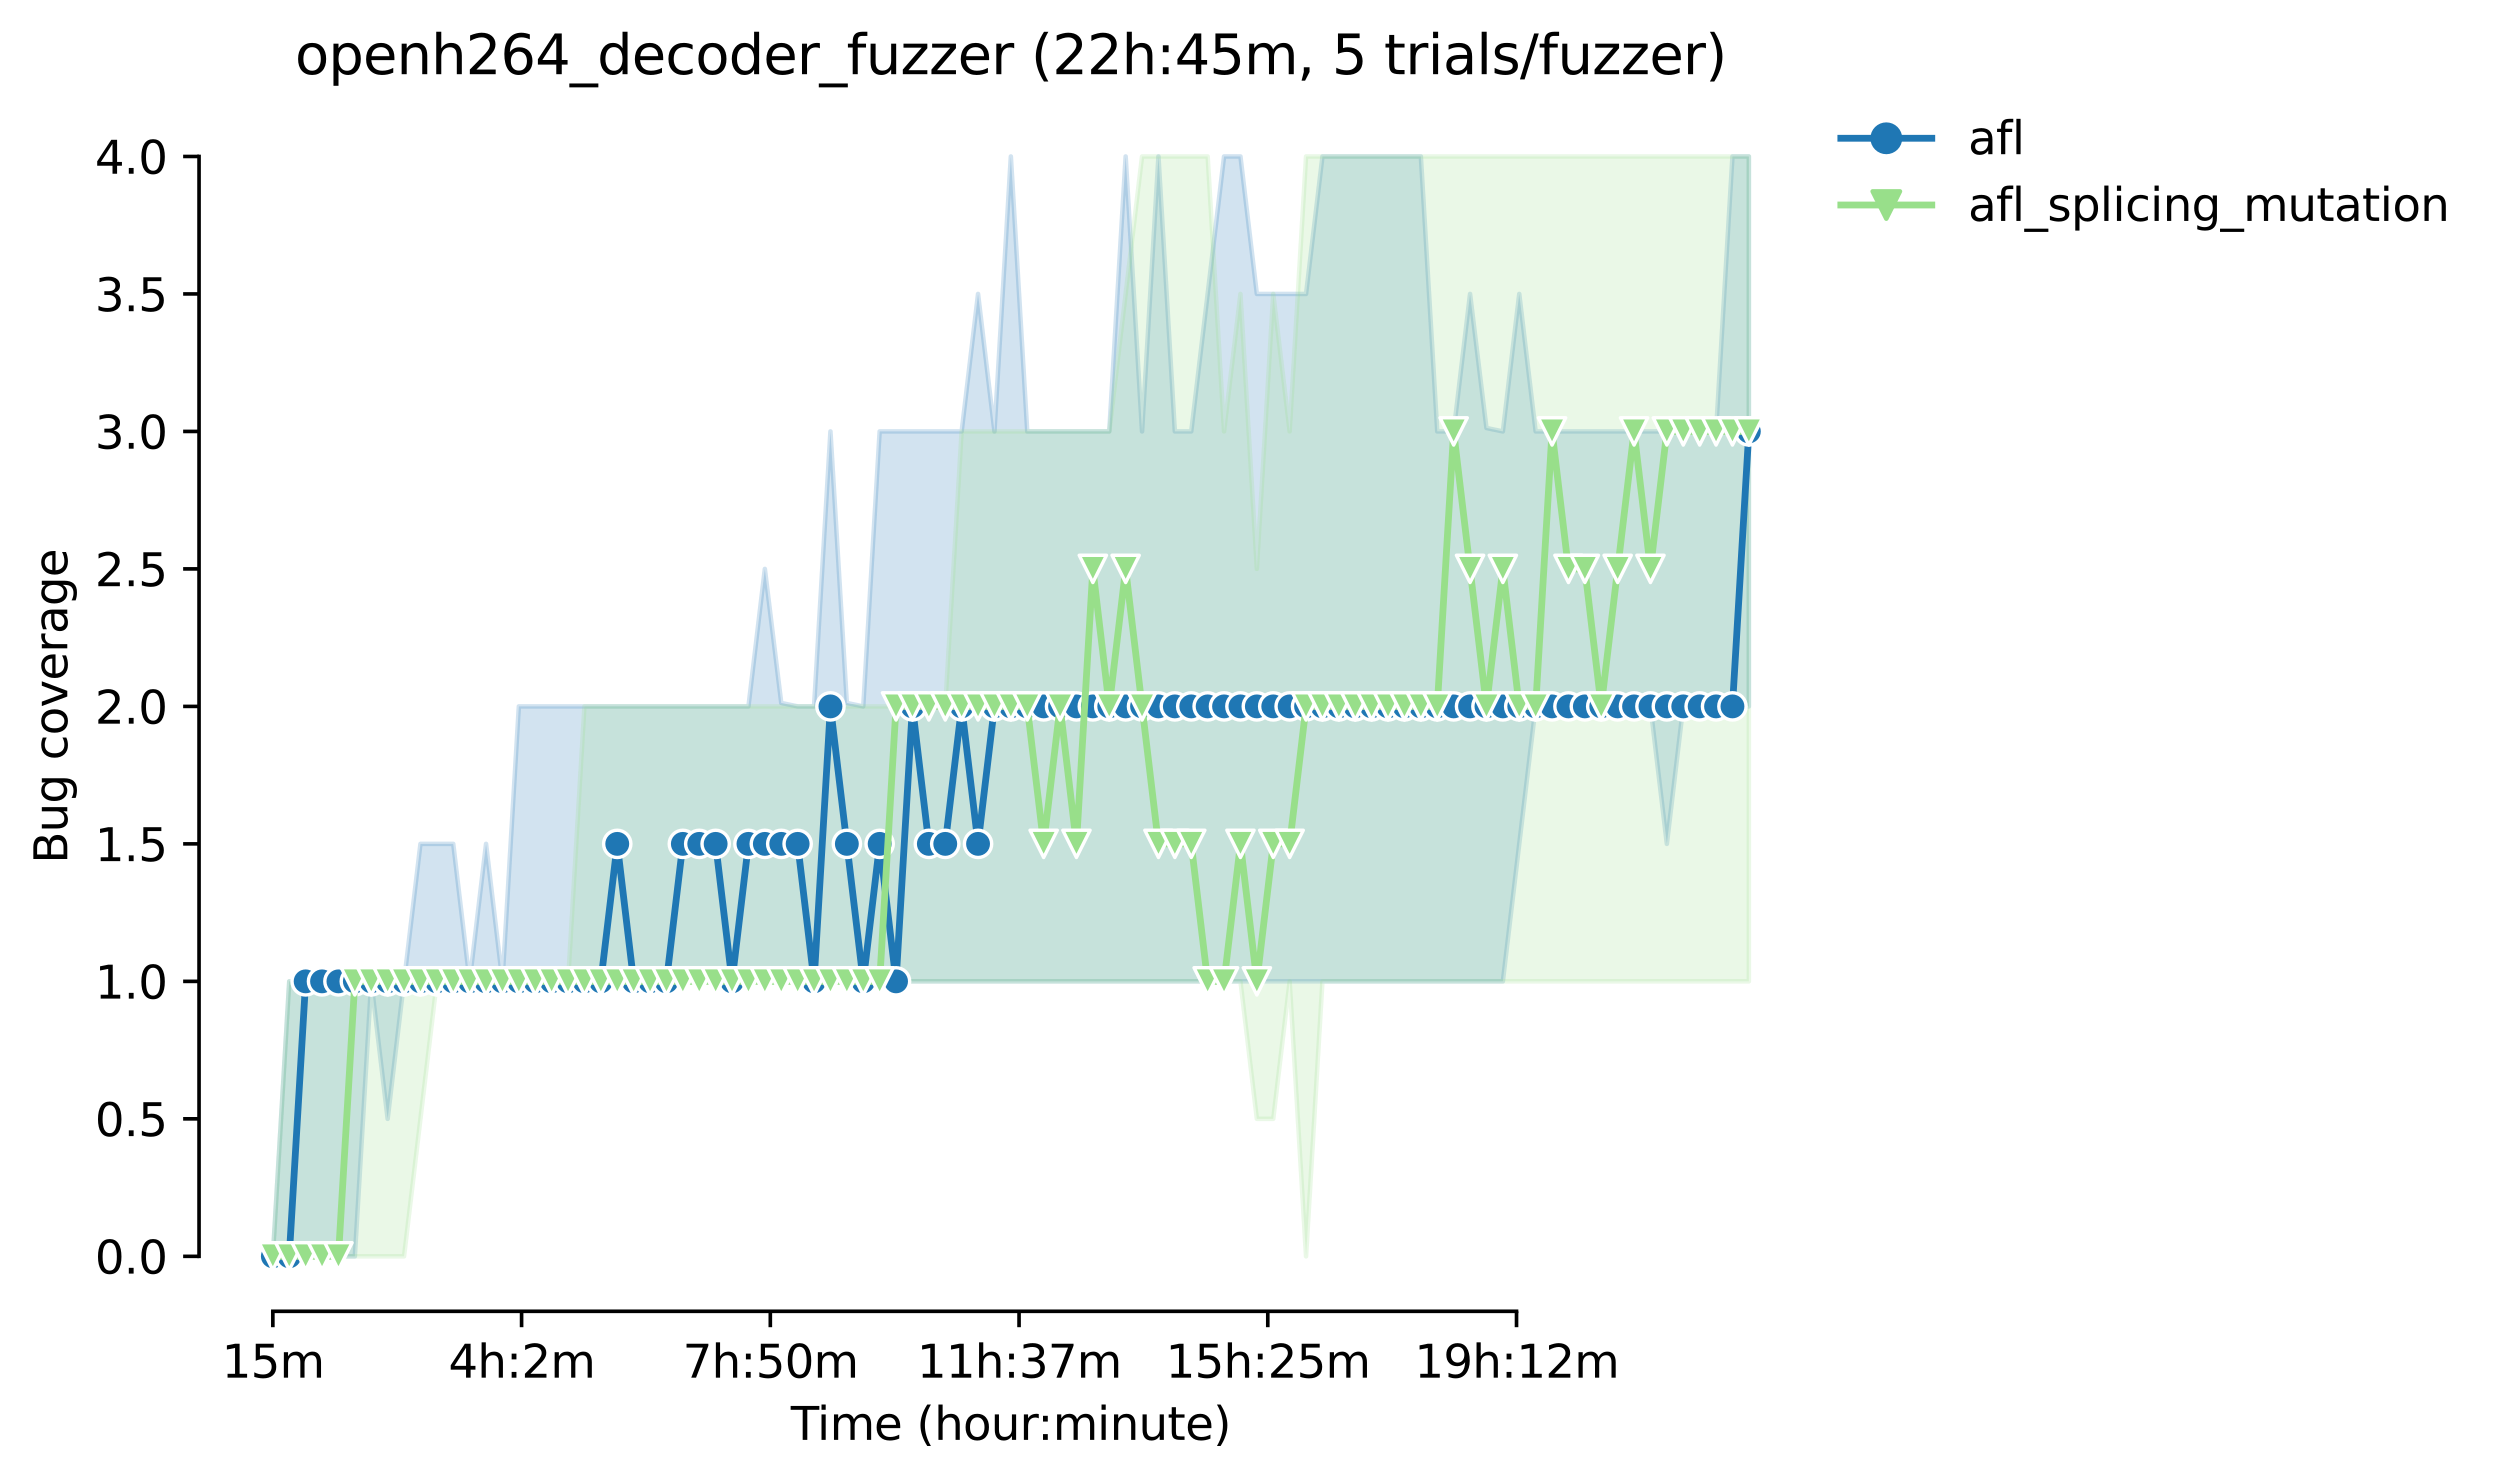 <?xml version="1.0" encoding="utf-8" standalone="no"?>
<!DOCTYPE svg PUBLIC "-//W3C//DTD SVG 1.1//EN"
  "http://www.w3.org/Graphics/SVG/1.1/DTD/svg11.dtd">
<svg height="325.986pt" version="1.1" viewBox="0 0 549.886 325.986" width="549.886pt" xmlns="http://www.w3.org/2000/svg" xmlns:xlink="http://www.w3.org/1999/xlink">
 <defs>
  <style type="text/css">*{stroke-linecap:butt;stroke-linejoin:round;}</style>
 </defs>
 <g id="figure_1">
  <g id="patch_1">
   <path d="M 0 325.986 
L 549.886 325.986 
L 549.886 0 
L 0 0 
z
" style="fill:#ffffff;"/>
  </g>
  <g id="axes_1">
   <g id="patch_2">
    <path d="M 43.781 288.43 
L 400.901 288.43 
L 400.901 22.318 
L 43.781 22.318 
z
" style="fill:#ffffff;"/>
   </g>
   <g id="PolyCollection_1">
    <defs>
     <path d="M 60.014 -49.652 
L 60.014 -49.652 
L 63.621 -49.652 
L 67.229 -49.652 
L 70.836 -49.652 
L 74.443 -49.652 
L 78.05 -49.652 
L 81.658 -110.132 
L 85.265 -79.892 
L 88.872 -110.132 
L 92.479 -110.132 
L 96.087 -110.132 
L 99.694 -110.132 
L 103.301 -110.132 
L 106.909 -110.132 
L 110.516 -110.132 
L 114.123 -110.132 
L 117.73 -110.132 
L 121.338 -110.132 
L 124.945 -110.132 
L 128.552 -110.132 
L 132.159 -110.132 
L 135.767 -110.132 
L 139.374 -110.132 
L 142.981 -110.132 
L 146.589 -110.132 
L 150.196 -110.132 
L 153.803 -110.132 
L 157.41 -110.132 
L 161.018 -110.132 
L 164.625 -110.132 
L 168.232 -110.132 
L 171.839 -110.132 
L 175.447 -110.132 
L 179.054 -110.132 
L 182.661 -110.132 
L 186.269 -110.132 
L 189.876 -110.132 
L 193.483 -110.132 
L 197.09 -110.132 
L 200.698 -110.132 
L 204.305 -110.132 
L 207.912 -110.132 
L 211.519 -110.132 
L 215.127 -110.132 
L 218.734 -110.132 
L 222.341 -110.132 
L 225.949 -110.132 
L 229.556 -110.132 
L 233.163 -110.132 
L 236.77 -110.132 
L 240.378 -110.132 
L 243.985 -110.132 
L 247.592 -110.132 
L 251.199 -110.132 
L 254.807 -110.132 
L 258.414 -110.132 
L 262.021 -110.132 
L 265.629 -110.132 
L 269.236 -110.132 
L 272.843 -110.132 
L 276.45 -110.132 
L 280.058 -110.132 
L 283.665 -110.132 
L 287.272 -110.132 
L 290.879 -110.132 
L 294.487 -110.132 
L 298.094 -110.132 
L 301.701 -110.132 
L 305.309 -110.132 
L 308.916 -110.132 
L 312.523 -110.132 
L 316.13 -110.132 
L 319.738 -110.132 
L 323.345 -110.132 
L 326.952 -110.132 
L 330.559 -110.132 
L 334.167 -140.372 
L 337.774 -170.612 
L 341.381 -170.612 
L 344.989 -170.612 
L 348.596 -170.612 
L 352.203 -170.612 
L 355.81 -170.612 
L 359.418 -170.612 
L 363.025 -170.612 
L 366.632 -140.372 
L 370.239 -170.612 
L 373.847 -170.612 
L 377.454 -170.612 
L 381.061 -170.612 
L 384.669 -170.612 
L 384.669 -291.572 
L 384.669 -291.572 
L 381.061 -291.572 
L 377.454 -231.092 
L 373.847 -231.092 
L 370.239 -231.092 
L 366.632 -231.092 
L 363.025 -231.092 
L 359.418 -231.092 
L 355.81 -231.092 
L 352.203 -231.092 
L 348.596 -231.092 
L 344.989 -231.092 
L 341.381 -231.092 
L 337.774 -231.092 
L 334.167 -261.332 
L 330.559 -231.092 
L 326.952 -231.848 
L 323.345 -261.332 
L 319.738 -231.092 
L 316.13 -231.092 
L 312.523 -291.572 
L 308.916 -291.572 
L 305.309 -291.572 
L 301.701 -291.572 
L 298.094 -291.572 
L 294.487 -291.572 
L 290.879 -291.572 
L 287.272 -261.332 
L 283.665 -261.332 
L 280.058 -261.332 
L 276.45 -261.332 
L 272.843 -291.572 
L 269.236 -291.572 
L 265.629 -261.332 
L 262.021 -231.092 
L 258.414 -231.092 
L 254.807 -291.572 
L 251.199 -231.092 
L 247.592 -291.572 
L 243.985 -231.092 
L 240.378 -231.092 
L 236.77 -231.092 
L 233.163 -231.092 
L 229.556 -231.092 
L 225.949 -231.092 
L 222.341 -291.572 
L 218.734 -231.092 
L 215.127 -261.332 
L 211.519 -231.092 
L 207.912 -231.092 
L 204.305 -231.092 
L 200.698 -231.092 
L 197.09 -231.092 
L 193.483 -231.092 
L 189.876 -170.612 
L 186.269 -171.368 
L 182.661 -231.092 
L 179.054 -170.612 
L 175.447 -170.612 
L 171.839 -171.368 
L 168.232 -200.852 
L 164.625 -170.612 
L 161.018 -170.612 
L 157.41 -170.612 
L 153.803 -170.612 
L 150.196 -170.612 
L 146.589 -170.612 
L 142.981 -170.612 
L 139.374 -170.612 
L 135.767 -170.612 
L 132.159 -170.612 
L 128.552 -170.612 
L 124.945 -170.612 
L 121.338 -170.612 
L 117.73 -170.612 
L 114.123 -170.612 
L 110.516 -110.132 
L 106.909 -140.372 
L 103.301 -110.132 
L 99.694 -140.372 
L 96.087 -140.372 
L 92.479 -140.372 
L 88.872 -110.132 
L 85.265 -110.132 
L 81.658 -110.132 
L 78.05 -110.132 
L 74.443 -110.132 
L 70.836 -110.132 
L 67.229 -110.132 
L 63.621 -110.132 
L 60.014 -49.652 
z
" id="me9aa90a2bb" style="stroke:#1f77b4;stroke-opacity:0.2;"/>
    </defs>
    <g clip-path="url(#p2c7b20c719)">
     <use style="fill:#1f77b4;fill-opacity:0.2;stroke:#1f77b4;stroke-opacity:0.2;" x="0" xlink:href="#me9aa90a2bb" y="325.986"/>
    </g>
   </g>
   <g id="PolyCollection_2">
    <defs>
     <path d="M 60.014 -49.652 
L 60.014 -49.652 
L 63.621 -49.652 
L 67.229 -49.652 
L 70.836 -49.652 
L 74.443 -49.652 
L 78.05 -49.652 
L 81.658 -49.652 
L 85.265 -49.652 
L 88.872 -49.652 
L 92.479 -79.892 
L 96.087 -110.132 
L 99.694 -110.132 
L 103.301 -110.132 
L 106.909 -110.132 
L 110.516 -110.132 
L 114.123 -110.132 
L 117.73 -110.132 
L 121.338 -110.132 
L 124.945 -110.132 
L 128.552 -110.132 
L 132.159 -110.132 
L 135.767 -110.132 
L 139.374 -110.132 
L 142.981 -110.132 
L 146.589 -110.132 
L 150.196 -110.132 
L 153.803 -110.132 
L 157.41 -110.132 
L 161.018 -110.132 
L 164.625 -110.132 
L 168.232 -110.132 
L 171.839 -110.132 
L 175.447 -110.132 
L 179.054 -110.132 
L 182.661 -110.132 
L 186.269 -110.132 
L 189.876 -110.132 
L 193.483 -110.132 
L 197.09 -110.132 
L 200.698 -110.132 
L 204.305 -110.132 
L 207.912 -110.132 
L 211.519 -110.132 
L 215.127 -110.132 
L 218.734 -110.132 
L 222.341 -110.132 
L 225.949 -110.132 
L 229.556 -110.132 
L 233.163 -110.132 
L 236.77 -110.132 
L 240.378 -110.132 
L 243.985 -110.132 
L 247.592 -110.132 
L 251.199 -110.132 
L 254.807 -110.132 
L 258.414 -110.132 
L 262.021 -110.132 
L 265.629 -110.132 
L 269.236 -110.132 
L 272.843 -110.132 
L 276.45 -79.892 
L 280.058 -79.892 
L 283.665 -110.132 
L 287.272 -49.652 
L 290.879 -110.132 
L 294.487 -110.132 
L 298.094 -110.132 
L 301.701 -110.132 
L 305.309 -110.132 
L 308.916 -110.132 
L 312.523 -110.132 
L 316.13 -110.132 
L 319.738 -110.132 
L 323.345 -110.132 
L 326.952 -110.132 
L 330.559 -110.132 
L 334.167 -110.132 
L 337.774 -110.132 
L 341.381 -110.132 
L 344.989 -110.132 
L 348.596 -110.132 
L 352.203 -110.132 
L 355.81 -110.132 
L 359.418 -110.132 
L 363.025 -110.132 
L 366.632 -110.132 
L 370.239 -110.132 
L 373.847 -110.132 
L 377.454 -110.132 
L 381.061 -110.132 
L 384.669 -110.132 
L 384.669 -291.572 
L 384.669 -291.572 
L 381.061 -291.572 
L 377.454 -291.572 
L 373.847 -291.572 
L 370.239 -291.572 
L 366.632 -291.572 
L 363.025 -291.572 
L 359.418 -291.572 
L 355.81 -291.572 
L 352.203 -291.572 
L 348.596 -291.572 
L 344.989 -291.572 
L 341.381 -291.572 
L 337.774 -291.572 
L 334.167 -291.572 
L 330.559 -291.572 
L 326.952 -291.572 
L 323.345 -291.572 
L 319.738 -291.572 
L 316.13 -291.572 
L 312.523 -291.572 
L 308.916 -291.572 
L 305.309 -291.572 
L 301.701 -291.572 
L 298.094 -291.572 
L 294.487 -291.572 
L 290.879 -291.572 
L 287.272 -291.572 
L 283.665 -231.092 
L 280.058 -261.332 
L 276.45 -200.852 
L 272.843 -261.332 
L 269.236 -231.092 
L 265.629 -291.572 
L 262.021 -291.572 
L 258.414 -291.572 
L 254.807 -291.572 
L 251.199 -291.572 
L 247.592 -261.332 
L 243.985 -231.092 
L 240.378 -231.092 
L 236.77 -231.092 
L 233.163 -231.092 
L 229.556 -231.092 
L 225.949 -231.092 
L 222.341 -231.092 
L 218.734 -231.092 
L 215.127 -231.092 
L 211.519 -231.092 
L 207.912 -170.612 
L 204.305 -170.612 
L 200.698 -170.612 
L 197.09 -170.612 
L 193.483 -170.612 
L 189.876 -170.612 
L 186.269 -170.612 
L 182.661 -170.612 
L 179.054 -170.612 
L 175.447 -170.612 
L 171.839 -170.612 
L 168.232 -170.612 
L 164.625 -170.612 
L 161.018 -170.612 
L 157.41 -170.612 
L 153.803 -170.612 
L 150.196 -170.612 
L 146.589 -170.612 
L 142.981 -170.612 
L 139.374 -170.612 
L 135.767 -170.612 
L 132.159 -170.612 
L 128.552 -170.612 
L 124.945 -110.132 
L 121.338 -110.132 
L 117.73 -110.132 
L 114.123 -110.132 
L 110.516 -110.132 
L 106.909 -110.132 
L 103.301 -110.132 
L 99.694 -110.132 
L 96.087 -110.132 
L 92.479 -110.132 
L 88.872 -110.132 
L 85.265 -110.132 
L 81.658 -110.132 
L 78.05 -110.132 
L 74.443 -110.132 
L 70.836 -110.132 
L 67.229 -110.132 
L 63.621 -110.132 
L 60.014 -49.652 
z
" id="m9294714ae6" style="stroke:#98df8a;stroke-opacity:0.2;"/>
    </defs>
    <g clip-path="url(#p2c7b20c719)">
     <use style="fill:#98df8a;fill-opacity:0.2;stroke:#98df8a;stroke-opacity:0.2;" x="0" xlink:href="#m9294714ae6" y="325.986"/>
    </g>
   </g>
   <g id="matplotlib.axis_1">
    <g id="xtick_1">
     <g id="line2d_1">
      <defs>
       <path d="M 0 0 
L 0 3.5 
" id="m0f4dcc2808" style="stroke:#000000;stroke-width:0.8;"/>
      </defs>
      <g>
       <use style="stroke:#000000;stroke-width:0.8;" x="60.014" xlink:href="#m0f4dcc2808" y="288.43"/>
      </g>
     </g>
     <g id="text_1">
      <!-- 15m -->
      <g transform="translate(48.781 303.029)scale(0.1 -0.1)">
       <defs>
        <path d="M 794 531 
L 1825 531 
L 1825 4091 
L 703 3866 
L 703 4441 
L 1819 4666 
L 2450 4666 
L 2450 531 
L 3481 531 
L 3481 0 
L 794 0 
L 794 531 
z
" id="DejaVuSans-31" transform="scale(0.016)"/>
        <path d="M 691 4666 
L 3169 4666 
L 3169 4134 
L 1269 4134 
L 1269 2991 
Q 1406 3038 1543 3061 
Q 1681 3084 1819 3084 
Q 2600 3084 3056 2656 
Q 3513 2228 3513 1497 
Q 3513 744 3044 326 
Q 2575 -91 1722 -91 
Q 1428 -91 1123 -41 
Q 819 9 494 109 
L 494 744 
Q 775 591 1075 516 
Q 1375 441 1709 441 
Q 2250 441 2565 725 
Q 2881 1009 2881 1497 
Q 2881 1984 2565 2268 
Q 2250 2553 1709 2553 
Q 1456 2553 1204 2497 
Q 953 2441 691 2322 
L 691 4666 
z
" id="DejaVuSans-35" transform="scale(0.016)"/>
        <path d="M 3328 2828 
Q 3544 3216 3844 3400 
Q 4144 3584 4550 3584 
Q 5097 3584 5394 3201 
Q 5691 2819 5691 2113 
L 5691 0 
L 5113 0 
L 5113 2094 
Q 5113 2597 4934 2840 
Q 4756 3084 4391 3084 
Q 3944 3084 3684 2787 
Q 3425 2491 3425 1978 
L 3425 0 
L 2847 0 
L 2847 2094 
Q 2847 2600 2669 2842 
Q 2491 3084 2119 3084 
Q 1678 3084 1418 2786 
Q 1159 2488 1159 1978 
L 1159 0 
L 581 0 
L 581 3500 
L 1159 3500 
L 1159 2956 
Q 1356 3278 1631 3431 
Q 1906 3584 2284 3584 
Q 2666 3584 2933 3390 
Q 3200 3197 3328 2828 
z
" id="DejaVuSans-6d" transform="scale(0.016)"/>
       </defs>
       <use xlink:href="#DejaVuSans-31"/>
       <use x="63.623" xlink:href="#DejaVuSans-35"/>
       <use x="127.246" xlink:href="#DejaVuSans-6d"/>
      </g>
     </g>
    </g>
    <g id="xtick_2">
     <g id="line2d_2">
      <g>
       <use style="stroke:#000000;stroke-width:0.8;" x="114.724" xlink:href="#m0f4dcc2808" y="288.43"/>
      </g>
     </g>
     <g id="text_2">
      <!-- 4h:2m -->
      <g transform="translate(98.638 303.029)scale(0.1 -0.1)">
       <defs>
        <path d="M 2419 4116 
L 825 1625 
L 2419 1625 
L 2419 4116 
z
M 2253 4666 
L 3047 4666 
L 3047 1625 
L 3713 1625 
L 3713 1100 
L 3047 1100 
L 3047 0 
L 2419 0 
L 2419 1100 
L 313 1100 
L 313 1709 
L 2253 4666 
z
" id="DejaVuSans-34" transform="scale(0.016)"/>
        <path d="M 3513 2113 
L 3513 0 
L 2938 0 
L 2938 2094 
Q 2938 2591 2744 2837 
Q 2550 3084 2163 3084 
Q 1697 3084 1428 2787 
Q 1159 2491 1159 1978 
L 1159 0 
L 581 0 
L 581 4863 
L 1159 4863 
L 1159 2956 
Q 1366 3272 1645 3428 
Q 1925 3584 2291 3584 
Q 2894 3584 3203 3211 
Q 3513 2838 3513 2113 
z
" id="DejaVuSans-68" transform="scale(0.016)"/>
        <path d="M 750 794 
L 1409 794 
L 1409 0 
L 750 0 
L 750 794 
z
M 750 3309 
L 1409 3309 
L 1409 2516 
L 750 2516 
L 750 3309 
z
" id="DejaVuSans-3a" transform="scale(0.016)"/>
        <path d="M 1228 531 
L 3431 531 
L 3431 0 
L 469 0 
L 469 531 
Q 828 903 1448 1529 
Q 2069 2156 2228 2338 
Q 2531 2678 2651 2914 
Q 2772 3150 2772 3378 
Q 2772 3750 2511 3984 
Q 2250 4219 1831 4219 
Q 1534 4219 1204 4116 
Q 875 4013 500 3803 
L 500 4441 
Q 881 4594 1212 4672 
Q 1544 4750 1819 4750 
Q 2544 4750 2975 4387 
Q 3406 4025 3406 3419 
Q 3406 3131 3298 2873 
Q 3191 2616 2906 2266 
Q 2828 2175 2409 1742 
Q 1991 1309 1228 531 
z
" id="DejaVuSans-32" transform="scale(0.016)"/>
       </defs>
       <use xlink:href="#DejaVuSans-34"/>
       <use x="63.623" xlink:href="#DejaVuSans-68"/>
       <use x="127.002" xlink:href="#DejaVuSans-3a"/>
       <use x="160.693" xlink:href="#DejaVuSans-32"/>
       <use x="224.316" xlink:href="#DejaVuSans-6d"/>
      </g>
     </g>
    </g>
    <g id="xtick_3">
     <g id="line2d_3">
      <g>
       <use style="stroke:#000000;stroke-width:0.8;" x="169.435" xlink:href="#m0f4dcc2808" y="288.43"/>
      </g>
     </g>
     <g id="text_3">
      <!-- 7h:50m -->
      <g transform="translate(150.167 303.029)scale(0.1 -0.1)">
       <defs>
        <path d="M 525 4666 
L 3525 4666 
L 3525 4397 
L 1831 0 
L 1172 0 
L 2766 4134 
L 525 4134 
L 525 4666 
z
" id="DejaVuSans-37" transform="scale(0.016)"/>
        <path d="M 2034 4250 
Q 1547 4250 1301 3770 
Q 1056 3291 1056 2328 
Q 1056 1369 1301 889 
Q 1547 409 2034 409 
Q 2525 409 2770 889 
Q 3016 1369 3016 2328 
Q 3016 3291 2770 3770 
Q 2525 4250 2034 4250 
z
M 2034 4750 
Q 2819 4750 3233 4129 
Q 3647 3509 3647 2328 
Q 3647 1150 3233 529 
Q 2819 -91 2034 -91 
Q 1250 -91 836 529 
Q 422 1150 422 2328 
Q 422 3509 836 4129 
Q 1250 4750 2034 4750 
z
" id="DejaVuSans-30" transform="scale(0.016)"/>
       </defs>
       <use xlink:href="#DejaVuSans-37"/>
       <use x="63.623" xlink:href="#DejaVuSans-68"/>
       <use x="127.002" xlink:href="#DejaVuSans-3a"/>
       <use x="160.693" xlink:href="#DejaVuSans-35"/>
       <use x="224.316" xlink:href="#DejaVuSans-30"/>
       <use x="287.939" xlink:href="#DejaVuSans-6d"/>
      </g>
     </g>
    </g>
    <g id="xtick_4">
     <g id="line2d_4">
      <g>
       <use style="stroke:#000000;stroke-width:0.8;" x="224.145" xlink:href="#m0f4dcc2808" y="288.43"/>
      </g>
     </g>
     <g id="text_4">
      <!-- 11h:37m -->
      <g transform="translate(201.696 303.029)scale(0.1 -0.1)">
       <defs>
        <path d="M 2597 2516 
Q 3050 2419 3304 2112 
Q 3559 1806 3559 1356 
Q 3559 666 3084 287 
Q 2609 -91 1734 -91 
Q 1441 -91 1130 -33 
Q 819 25 488 141 
L 488 750 
Q 750 597 1062 519 
Q 1375 441 1716 441 
Q 2309 441 2620 675 
Q 2931 909 2931 1356 
Q 2931 1769 2642 2001 
Q 2353 2234 1838 2234 
L 1294 2234 
L 1294 2753 
L 1863 2753 
Q 2328 2753 2575 2939 
Q 2822 3125 2822 3475 
Q 2822 3834 2567 4026 
Q 2313 4219 1838 4219 
Q 1578 4219 1281 4162 
Q 984 4106 628 3988 
L 628 4550 
Q 988 4650 1302 4700 
Q 1616 4750 1894 4750 
Q 2613 4750 3031 4423 
Q 3450 4097 3450 3541 
Q 3450 3153 3228 2886 
Q 3006 2619 2597 2516 
z
" id="DejaVuSans-33" transform="scale(0.016)"/>
       </defs>
       <use xlink:href="#DejaVuSans-31"/>
       <use x="63.623" xlink:href="#DejaVuSans-31"/>
       <use x="127.246" xlink:href="#DejaVuSans-68"/>
       <use x="190.625" xlink:href="#DejaVuSans-3a"/>
       <use x="224.316" xlink:href="#DejaVuSans-33"/>
       <use x="287.939" xlink:href="#DejaVuSans-37"/>
       <use x="351.562" xlink:href="#DejaVuSans-6d"/>
      </g>
     </g>
    </g>
    <g id="xtick_5">
     <g id="line2d_5">
      <g>
       <use style="stroke:#000000;stroke-width:0.8;" x="278.855" xlink:href="#m0f4dcc2808" y="288.43"/>
      </g>
     </g>
     <g id="text_5">
      <!-- 15h:25m -->
      <g transform="translate(256.407 303.029)scale(0.1 -0.1)">
       <use xlink:href="#DejaVuSans-31"/>
       <use x="63.623" xlink:href="#DejaVuSans-35"/>
       <use x="127.246" xlink:href="#DejaVuSans-68"/>
       <use x="190.625" xlink:href="#DejaVuSans-3a"/>
       <use x="224.316" xlink:href="#DejaVuSans-32"/>
       <use x="287.939" xlink:href="#DejaVuSans-35"/>
       <use x="351.562" xlink:href="#DejaVuSans-6d"/>
      </g>
     </g>
    </g>
    <g id="xtick_6">
     <g id="line2d_6">
      <g>
       <use style="stroke:#000000;stroke-width:0.8;" x="333.565" xlink:href="#m0f4dcc2808" y="288.43"/>
      </g>
     </g>
     <g id="text_6">
      <!-- 19h:12m -->
      <g transform="translate(311.117 303.029)scale(0.1 -0.1)">
       <defs>
        <path d="M 703 97 
L 703 672 
Q 941 559 1184 500 
Q 1428 441 1663 441 
Q 2288 441 2617 861 
Q 2947 1281 2994 2138 
Q 2813 1869 2534 1725 
Q 2256 1581 1919 1581 
Q 1219 1581 811 2004 
Q 403 2428 403 3163 
Q 403 3881 828 4315 
Q 1253 4750 1959 4750 
Q 2769 4750 3195 4129 
Q 3622 3509 3622 2328 
Q 3622 1225 3098 567 
Q 2575 -91 1691 -91 
Q 1453 -91 1209 -44 
Q 966 3 703 97 
z
M 1959 2075 
Q 2384 2075 2632 2365 
Q 2881 2656 2881 3163 
Q 2881 3666 2632 3958 
Q 2384 4250 1959 4250 
Q 1534 4250 1286 3958 
Q 1038 3666 1038 3163 
Q 1038 2656 1286 2365 
Q 1534 2075 1959 2075 
z
" id="DejaVuSans-39" transform="scale(0.016)"/>
       </defs>
       <use xlink:href="#DejaVuSans-31"/>
       <use x="63.623" xlink:href="#DejaVuSans-39"/>
       <use x="127.246" xlink:href="#DejaVuSans-68"/>
       <use x="190.625" xlink:href="#DejaVuSans-3a"/>
       <use x="224.316" xlink:href="#DejaVuSans-31"/>
       <use x="287.939" xlink:href="#DejaVuSans-32"/>
       <use x="351.562" xlink:href="#DejaVuSans-6d"/>
      </g>
     </g>
    </g>
    <g id="text_7">
     <!-- Time (hour:minute) -->
     <g transform="translate(173.934 316.707)scale(0.1 -0.1)">
      <defs>
       <path d="M -19 4666 
L 3928 4666 
L 3928 4134 
L 2272 4134 
L 2272 0 
L 1638 0 
L 1638 4134 
L -19 4134 
L -19 4666 
z
" id="DejaVuSans-54" transform="scale(0.016)"/>
       <path d="M 603 3500 
L 1178 3500 
L 1178 0 
L 603 0 
L 603 3500 
z
M 603 4863 
L 1178 4863 
L 1178 4134 
L 603 4134 
L 603 4863 
z
" id="DejaVuSans-69" transform="scale(0.016)"/>
       <path d="M 3597 1894 
L 3597 1613 
L 953 1613 
Q 991 1019 1311 708 
Q 1631 397 2203 397 
Q 2534 397 2845 478 
Q 3156 559 3463 722 
L 3463 178 
Q 3153 47 2828 -22 
Q 2503 -91 2169 -91 
Q 1331 -91 842 396 
Q 353 884 353 1716 
Q 353 2575 817 3079 
Q 1281 3584 2069 3584 
Q 2775 3584 3186 3129 
Q 3597 2675 3597 1894 
z
M 3022 2063 
Q 3016 2534 2758 2815 
Q 2500 3097 2075 3097 
Q 1594 3097 1305 2825 
Q 1016 2553 972 2059 
L 3022 2063 
z
" id="DejaVuSans-65" transform="scale(0.016)"/>
       <path id="DejaVuSans-20" transform="scale(0.016)"/>
       <path d="M 1984 4856 
Q 1566 4138 1362 3434 
Q 1159 2731 1159 2009 
Q 1159 1288 1364 580 
Q 1569 -128 1984 -844 
L 1484 -844 
Q 1016 -109 783 600 
Q 550 1309 550 2009 
Q 550 2706 781 3412 
Q 1013 4119 1484 4856 
L 1984 4856 
z
" id="DejaVuSans-28" transform="scale(0.016)"/>
       <path d="M 1959 3097 
Q 1497 3097 1228 2736 
Q 959 2375 959 1747 
Q 959 1119 1226 758 
Q 1494 397 1959 397 
Q 2419 397 2687 759 
Q 2956 1122 2956 1747 
Q 2956 2369 2687 2733 
Q 2419 3097 1959 3097 
z
M 1959 3584 
Q 2709 3584 3137 3096 
Q 3566 2609 3566 1747 
Q 3566 888 3137 398 
Q 2709 -91 1959 -91 
Q 1206 -91 779 398 
Q 353 888 353 1747 
Q 353 2609 779 3096 
Q 1206 3584 1959 3584 
z
" id="DejaVuSans-6f" transform="scale(0.016)"/>
       <path d="M 544 1381 
L 544 3500 
L 1119 3500 
L 1119 1403 
Q 1119 906 1312 657 
Q 1506 409 1894 409 
Q 2359 409 2629 706 
Q 2900 1003 2900 1516 
L 2900 3500 
L 3475 3500 
L 3475 0 
L 2900 0 
L 2900 538 
Q 2691 219 2414 64 
Q 2138 -91 1772 -91 
Q 1169 -91 856 284 
Q 544 659 544 1381 
z
M 1991 3584 
L 1991 3584 
z
" id="DejaVuSans-75" transform="scale(0.016)"/>
       <path d="M 2631 2963 
Q 2534 3019 2420 3045 
Q 2306 3072 2169 3072 
Q 1681 3072 1420 2755 
Q 1159 2438 1159 1844 
L 1159 0 
L 581 0 
L 581 3500 
L 1159 3500 
L 1159 2956 
Q 1341 3275 1631 3429 
Q 1922 3584 2338 3584 
Q 2397 3584 2469 3576 
Q 2541 3569 2628 3553 
L 2631 2963 
z
" id="DejaVuSans-72" transform="scale(0.016)"/>
       <path d="M 3513 2113 
L 3513 0 
L 2938 0 
L 2938 2094 
Q 2938 2591 2744 2837 
Q 2550 3084 2163 3084 
Q 1697 3084 1428 2787 
Q 1159 2491 1159 1978 
L 1159 0 
L 581 0 
L 581 3500 
L 1159 3500 
L 1159 2956 
Q 1366 3272 1645 3428 
Q 1925 3584 2291 3584 
Q 2894 3584 3203 3211 
Q 3513 2838 3513 2113 
z
" id="DejaVuSans-6e" transform="scale(0.016)"/>
       <path d="M 1172 4494 
L 1172 3500 
L 2356 3500 
L 2356 3053 
L 1172 3053 
L 1172 1153 
Q 1172 725 1289 603 
Q 1406 481 1766 481 
L 2356 481 
L 2356 0 
L 1766 0 
Q 1100 0 847 248 
Q 594 497 594 1153 
L 594 3053 
L 172 3053 
L 172 3500 
L 594 3500 
L 594 4494 
L 1172 4494 
z
" id="DejaVuSans-74" transform="scale(0.016)"/>
       <path d="M 513 4856 
L 1013 4856 
Q 1481 4119 1714 3412 
Q 1947 2706 1947 2009 
Q 1947 1309 1714 600 
Q 1481 -109 1013 -844 
L 513 -844 
Q 928 -128 1133 580 
Q 1338 1288 1338 2009 
Q 1338 2731 1133 3434 
Q 928 4138 513 4856 
z
" id="DejaVuSans-29" transform="scale(0.016)"/>
      </defs>
      <use xlink:href="#DejaVuSans-54"/>
      <use x="57.959" xlink:href="#DejaVuSans-69"/>
      <use x="85.742" xlink:href="#DejaVuSans-6d"/>
      <use x="183.154" xlink:href="#DejaVuSans-65"/>
      <use x="244.678" xlink:href="#DejaVuSans-20"/>
      <use x="276.465" xlink:href="#DejaVuSans-28"/>
      <use x="315.479" xlink:href="#DejaVuSans-68"/>
      <use x="378.857" xlink:href="#DejaVuSans-6f"/>
      <use x="440.039" xlink:href="#DejaVuSans-75"/>
      <use x="503.418" xlink:href="#DejaVuSans-72"/>
      <use x="542.781" xlink:href="#DejaVuSans-3a"/>
      <use x="576.473" xlink:href="#DejaVuSans-6d"/>
      <use x="673.885" xlink:href="#DejaVuSans-69"/>
      <use x="701.668" xlink:href="#DejaVuSans-6e"/>
      <use x="765.047" xlink:href="#DejaVuSans-75"/>
      <use x="828.426" xlink:href="#DejaVuSans-74"/>
      <use x="867.635" xlink:href="#DejaVuSans-65"/>
      <use x="929.158" xlink:href="#DejaVuSans-29"/>
     </g>
    </g>
   </g>
   <g id="matplotlib.axis_2">
    <g id="ytick_1">
     <g id="line2d_7">
      <defs>
       <path d="M 0 0 
L -3.5 0 
" id="m72553547be" style="stroke:#000000;stroke-width:0.8;"/>
      </defs>
      <g>
       <use style="stroke:#000000;stroke-width:0.8;" x="43.781" xlink:href="#m72553547be" y="276.334"/>
      </g>
     </g>
     <g id="text_8">
      <!-- 0.0 -->
      <g transform="translate(20.878 280.133)scale(0.1 -0.1)">
       <defs>
        <path d="M 684 794 
L 1344 794 
L 1344 0 
L 684 0 
L 684 794 
z
" id="DejaVuSans-2e" transform="scale(0.016)"/>
       </defs>
       <use xlink:href="#DejaVuSans-30"/>
       <use x="63.623" xlink:href="#DejaVuSans-2e"/>
       <use x="95.41" xlink:href="#DejaVuSans-30"/>
      </g>
     </g>
    </g>
    <g id="ytick_2">
     <g id="line2d_8">
      <g>
       <use style="stroke:#000000;stroke-width:0.8;" x="43.781" xlink:href="#m72553547be" y="246.094"/>
      </g>
     </g>
     <g id="text_9">
      <!-- 0.5 -->
      <g transform="translate(20.878 249.893)scale(0.1 -0.1)">
       <use xlink:href="#DejaVuSans-30"/>
       <use x="63.623" xlink:href="#DejaVuSans-2e"/>
       <use x="95.41" xlink:href="#DejaVuSans-35"/>
      </g>
     </g>
    </g>
    <g id="ytick_3">
     <g id="line2d_9">
      <g>
       <use style="stroke:#000000;stroke-width:0.8;" x="43.781" xlink:href="#m72553547be" y="215.854"/>
      </g>
     </g>
     <g id="text_10">
      <!-- 1.0 -->
      <g transform="translate(20.878 219.653)scale(0.1 -0.1)">
       <use xlink:href="#DejaVuSans-31"/>
       <use x="63.623" xlink:href="#DejaVuSans-2e"/>
       <use x="95.41" xlink:href="#DejaVuSans-30"/>
      </g>
     </g>
    </g>
    <g id="ytick_4">
     <g id="line2d_10">
      <g>
       <use style="stroke:#000000;stroke-width:0.8;" x="43.781" xlink:href="#m72553547be" y="185.614"/>
      </g>
     </g>
     <g id="text_11">
      <!-- 1.5 -->
      <g transform="translate(20.878 189.413)scale(0.1 -0.1)">
       <use xlink:href="#DejaVuSans-31"/>
       <use x="63.623" xlink:href="#DejaVuSans-2e"/>
       <use x="95.41" xlink:href="#DejaVuSans-35"/>
      </g>
     </g>
    </g>
    <g id="ytick_5">
     <g id="line2d_11">
      <g>
       <use style="stroke:#000000;stroke-width:0.8;" x="43.781" xlink:href="#m72553547be" y="155.374"/>
      </g>
     </g>
     <g id="text_12">
      <!-- 2.0 -->
      <g transform="translate(20.878 159.173)scale(0.1 -0.1)">
       <use xlink:href="#DejaVuSans-32"/>
       <use x="63.623" xlink:href="#DejaVuSans-2e"/>
       <use x="95.41" xlink:href="#DejaVuSans-30"/>
      </g>
     </g>
    </g>
    <g id="ytick_6">
     <g id="line2d_12">
      <g>
       <use style="stroke:#000000;stroke-width:0.8;" x="43.781" xlink:href="#m72553547be" y="125.134"/>
      </g>
     </g>
     <g id="text_13">
      <!-- 2.5 -->
      <g transform="translate(20.878 128.933)scale(0.1 -0.1)">
       <use xlink:href="#DejaVuSans-32"/>
       <use x="63.623" xlink:href="#DejaVuSans-2e"/>
       <use x="95.41" xlink:href="#DejaVuSans-35"/>
      </g>
     </g>
    </g>
    <g id="ytick_7">
     <g id="line2d_13">
      <g>
       <use style="stroke:#000000;stroke-width:0.8;" x="43.781" xlink:href="#m72553547be" y="94.894"/>
      </g>
     </g>
     <g id="text_14">
      <!-- 3.0 -->
      <g transform="translate(20.878 98.693)scale(0.1 -0.1)">
       <use xlink:href="#DejaVuSans-33"/>
       <use x="63.623" xlink:href="#DejaVuSans-2e"/>
       <use x="95.41" xlink:href="#DejaVuSans-30"/>
      </g>
     </g>
    </g>
    <g id="ytick_8">
     <g id="line2d_14">
      <g>
       <use style="stroke:#000000;stroke-width:0.8;" x="43.781" xlink:href="#m72553547be" y="64.654"/>
      </g>
     </g>
     <g id="text_15">
      <!-- 3.5 -->
      <g transform="translate(20.878 68.453)scale(0.1 -0.1)">
       <use xlink:href="#DejaVuSans-33"/>
       <use x="63.623" xlink:href="#DejaVuSans-2e"/>
       <use x="95.41" xlink:href="#DejaVuSans-35"/>
      </g>
     </g>
    </g>
    <g id="ytick_9">
     <g id="line2d_15">
      <g>
       <use style="stroke:#000000;stroke-width:0.8;" x="43.781" xlink:href="#m72553547be" y="34.414"/>
      </g>
     </g>
     <g id="text_16">
      <!-- 4.0 -->
      <g transform="translate(20.878 38.213)scale(0.1 -0.1)">
       <use xlink:href="#DejaVuSans-34"/>
       <use x="63.623" xlink:href="#DejaVuSans-2e"/>
       <use x="95.41" xlink:href="#DejaVuSans-30"/>
      </g>
     </g>
    </g>
    <g id="text_17">
     <!-- Bug coverage -->
     <g transform="translate(14.798 189.951)rotate(-90)scale(0.1 -0.1)">
      <defs>
       <path d="M 1259 2228 
L 1259 519 
L 2272 519 
Q 2781 519 3026 730 
Q 3272 941 3272 1375 
Q 3272 1813 3026 2020 
Q 2781 2228 2272 2228 
L 1259 2228 
z
M 1259 4147 
L 1259 2741 
L 2194 2741 
Q 2656 2741 2882 2914 
Q 3109 3088 3109 3444 
Q 3109 3797 2882 3972 
Q 2656 4147 2194 4147 
L 1259 4147 
z
M 628 4666 
L 2241 4666 
Q 2963 4666 3353 4366 
Q 3744 4066 3744 3513 
Q 3744 3084 3544 2831 
Q 3344 2578 2956 2516 
Q 3422 2416 3680 2098 
Q 3938 1781 3938 1306 
Q 3938 681 3513 340 
Q 3088 0 2303 0 
L 628 0 
L 628 4666 
z
" id="DejaVuSans-42" transform="scale(0.016)"/>
       <path d="M 2906 1791 
Q 2906 2416 2648 2759 
Q 2391 3103 1925 3103 
Q 1463 3103 1205 2759 
Q 947 2416 947 1791 
Q 947 1169 1205 825 
Q 1463 481 1925 481 
Q 2391 481 2648 825 
Q 2906 1169 2906 1791 
z
M 3481 434 
Q 3481 -459 3084 -895 
Q 2688 -1331 1869 -1331 
Q 1566 -1331 1297 -1286 
Q 1028 -1241 775 -1147 
L 775 -588 
Q 1028 -725 1275 -790 
Q 1522 -856 1778 -856 
Q 2344 -856 2625 -561 
Q 2906 -266 2906 331 
L 2906 616 
Q 2728 306 2450 153 
Q 2172 0 1784 0 
Q 1141 0 747 490 
Q 353 981 353 1791 
Q 353 2603 747 3093 
Q 1141 3584 1784 3584 
Q 2172 3584 2450 3431 
Q 2728 3278 2906 2969 
L 2906 3500 
L 3481 3500 
L 3481 434 
z
" id="DejaVuSans-67" transform="scale(0.016)"/>
       <path d="M 3122 3366 
L 3122 2828 
Q 2878 2963 2633 3030 
Q 2388 3097 2138 3097 
Q 1578 3097 1268 2742 
Q 959 2388 959 1747 
Q 959 1106 1268 751 
Q 1578 397 2138 397 
Q 2388 397 2633 464 
Q 2878 531 3122 666 
L 3122 134 
Q 2881 22 2623 -34 
Q 2366 -91 2075 -91 
Q 1284 -91 818 406 
Q 353 903 353 1747 
Q 353 2603 823 3093 
Q 1294 3584 2113 3584 
Q 2378 3584 2631 3529 
Q 2884 3475 3122 3366 
z
" id="DejaVuSans-63" transform="scale(0.016)"/>
       <path d="M 191 3500 
L 800 3500 
L 1894 563 
L 2988 3500 
L 3597 3500 
L 2284 0 
L 1503 0 
L 191 3500 
z
" id="DejaVuSans-76" transform="scale(0.016)"/>
       <path d="M 2194 1759 
Q 1497 1759 1228 1600 
Q 959 1441 959 1056 
Q 959 750 1161 570 
Q 1363 391 1709 391 
Q 2188 391 2477 730 
Q 2766 1069 2766 1631 
L 2766 1759 
L 2194 1759 
z
M 3341 1997 
L 3341 0 
L 2766 0 
L 2766 531 
Q 2569 213 2275 61 
Q 1981 -91 1556 -91 
Q 1019 -91 701 211 
Q 384 513 384 1019 
Q 384 1609 779 1909 
Q 1175 2209 1959 2209 
L 2766 2209 
L 2766 2266 
Q 2766 2663 2505 2880 
Q 2244 3097 1772 3097 
Q 1472 3097 1187 3025 
Q 903 2953 641 2809 
L 641 3341 
Q 956 3463 1253 3523 
Q 1550 3584 1831 3584 
Q 2591 3584 2966 3190 
Q 3341 2797 3341 1997 
z
" id="DejaVuSans-61" transform="scale(0.016)"/>
      </defs>
      <use xlink:href="#DejaVuSans-42"/>
      <use x="68.604" xlink:href="#DejaVuSans-75"/>
      <use x="131.982" xlink:href="#DejaVuSans-67"/>
      <use x="195.459" xlink:href="#DejaVuSans-20"/>
      <use x="227.246" xlink:href="#DejaVuSans-63"/>
      <use x="282.227" xlink:href="#DejaVuSans-6f"/>
      <use x="343.408" xlink:href="#DejaVuSans-76"/>
      <use x="402.588" xlink:href="#DejaVuSans-65"/>
      <use x="464.111" xlink:href="#DejaVuSans-72"/>
      <use x="505.225" xlink:href="#DejaVuSans-61"/>
      <use x="566.504" xlink:href="#DejaVuSans-67"/>
      <use x="629.98" xlink:href="#DejaVuSans-65"/>
     </g>
    </g>
   </g>
   <g id="line2d_16">
    <path clip-path="url(#p2c7b20c719)" d="M 60.014 276.334 
L 63.621 276.334 
L 67.229 215.854 
L 70.836 215.854 
L 74.443 215.854 
L 78.05 215.854 
L 81.658 215.854 
L 85.265 215.854 
L 88.872 215.854 
L 92.479 215.854 
L 96.087 215.854 
L 99.694 215.854 
L 103.301 215.854 
L 106.909 215.854 
L 110.516 215.854 
L 114.123 215.854 
L 117.73 215.854 
L 121.338 215.854 
L 124.945 215.854 
L 128.552 215.854 
L 132.159 215.854 
L 135.767 185.614 
L 139.374 215.854 
L 142.981 215.854 
L 146.589 215.854 
L 150.196 185.614 
L 153.803 185.614 
L 157.41 185.614 
L 161.018 215.854 
L 164.625 185.614 
L 168.232 185.614 
L 171.839 185.614 
L 175.447 185.614 
L 179.054 215.854 
L 182.661 155.374 
L 186.269 185.614 
L 189.876 215.854 
L 193.483 185.614 
L 197.09 215.854 
L 200.698 155.374 
L 204.305 185.614 
L 207.912 185.614 
L 211.519 155.374 
L 215.127 185.614 
L 218.734 155.374 
L 222.341 155.374 
L 225.949 155.374 
L 229.556 155.374 
L 233.163 155.374 
L 236.77 155.374 
L 240.378 155.374 
L 243.985 155.374 
L 247.592 155.374 
L 251.199 155.374 
L 254.807 155.374 
L 258.414 155.374 
L 262.021 155.374 
L 265.629 155.374 
L 269.236 155.374 
L 272.843 155.374 
L 276.45 155.374 
L 280.058 155.374 
L 283.665 155.374 
L 287.272 155.374 
L 290.879 155.374 
L 294.487 155.374 
L 298.094 155.374 
L 301.701 155.374 
L 305.309 155.374 
L 308.916 155.374 
L 312.523 155.374 
L 316.13 155.374 
L 319.738 155.374 
L 323.345 155.374 
L 326.952 155.374 
L 330.559 155.374 
L 334.167 155.374 
L 337.774 155.374 
L 341.381 155.374 
L 344.989 155.374 
L 348.596 155.374 
L 352.203 155.374 
L 355.81 155.374 
L 359.418 155.374 
L 363.025 155.374 
L 366.632 155.374 
L 370.239 155.374 
L 373.847 155.374 
L 377.454 155.374 
L 381.061 155.374 
L 384.669 94.894 
" style="fill:none;stroke:#1f77b4;stroke-linecap:square;stroke-width:1.5;"/>
    <defs>
     <path d="M 0 3 
C 0.796 3 1.559 2.684 2.121 2.121 
C 2.684 1.559 3 0.796 3 0 
C 3 -0.796 2.684 -1.559 2.121 -2.121 
C 1.559 -2.684 0.796 -3 0 -3 
C -0.796 -3 -1.559 -2.684 -2.121 -2.121 
C -2.684 -1.559 -3 -0.796 -3 0 
C -3 0.796 -2.684 1.559 -2.121 2.121 
C -1.559 2.684 -0.796 3 0 3 
z
" id="m91cda937ed" style="stroke:#ffffff;stroke-width:0.75;"/>
    </defs>
    <g clip-path="url(#p2c7b20c719)">
     <use style="fill:#1f77b4;stroke:#ffffff;stroke-width:0.75;" x="60.014" xlink:href="#m91cda937ed" y="276.334"/>
     <use style="fill:#1f77b4;stroke:#ffffff;stroke-width:0.75;" x="63.621" xlink:href="#m91cda937ed" y="276.334"/>
     <use style="fill:#1f77b4;stroke:#ffffff;stroke-width:0.75;" x="67.229" xlink:href="#m91cda937ed" y="215.854"/>
     <use style="fill:#1f77b4;stroke:#ffffff;stroke-width:0.75;" x="70.836" xlink:href="#m91cda937ed" y="215.854"/>
     <use style="fill:#1f77b4;stroke:#ffffff;stroke-width:0.75;" x="74.443" xlink:href="#m91cda937ed" y="215.854"/>
     <use style="fill:#1f77b4;stroke:#ffffff;stroke-width:0.75;" x="78.05" xlink:href="#m91cda937ed" y="215.854"/>
     <use style="fill:#1f77b4;stroke:#ffffff;stroke-width:0.75;" x="81.658" xlink:href="#m91cda937ed" y="215.854"/>
     <use style="fill:#1f77b4;stroke:#ffffff;stroke-width:0.75;" x="85.265" xlink:href="#m91cda937ed" y="215.854"/>
     <use style="fill:#1f77b4;stroke:#ffffff;stroke-width:0.75;" x="88.872" xlink:href="#m91cda937ed" y="215.854"/>
     <use style="fill:#1f77b4;stroke:#ffffff;stroke-width:0.75;" x="92.479" xlink:href="#m91cda937ed" y="215.854"/>
     <use style="fill:#1f77b4;stroke:#ffffff;stroke-width:0.75;" x="96.087" xlink:href="#m91cda937ed" y="215.854"/>
     <use style="fill:#1f77b4;stroke:#ffffff;stroke-width:0.75;" x="99.694" xlink:href="#m91cda937ed" y="215.854"/>
     <use style="fill:#1f77b4;stroke:#ffffff;stroke-width:0.75;" x="103.301" xlink:href="#m91cda937ed" y="215.854"/>
     <use style="fill:#1f77b4;stroke:#ffffff;stroke-width:0.75;" x="106.909" xlink:href="#m91cda937ed" y="215.854"/>
     <use style="fill:#1f77b4;stroke:#ffffff;stroke-width:0.75;" x="110.516" xlink:href="#m91cda937ed" y="215.854"/>
     <use style="fill:#1f77b4;stroke:#ffffff;stroke-width:0.75;" x="114.123" xlink:href="#m91cda937ed" y="215.854"/>
     <use style="fill:#1f77b4;stroke:#ffffff;stroke-width:0.75;" x="117.73" xlink:href="#m91cda937ed" y="215.854"/>
     <use style="fill:#1f77b4;stroke:#ffffff;stroke-width:0.75;" x="121.338" xlink:href="#m91cda937ed" y="215.854"/>
     <use style="fill:#1f77b4;stroke:#ffffff;stroke-width:0.75;" x="124.945" xlink:href="#m91cda937ed" y="215.854"/>
     <use style="fill:#1f77b4;stroke:#ffffff;stroke-width:0.75;" x="128.552" xlink:href="#m91cda937ed" y="215.854"/>
     <use style="fill:#1f77b4;stroke:#ffffff;stroke-width:0.75;" x="132.159" xlink:href="#m91cda937ed" y="215.854"/>
     <use style="fill:#1f77b4;stroke:#ffffff;stroke-width:0.75;" x="135.767" xlink:href="#m91cda937ed" y="185.614"/>
     <use style="fill:#1f77b4;stroke:#ffffff;stroke-width:0.75;" x="139.374" xlink:href="#m91cda937ed" y="215.854"/>
     <use style="fill:#1f77b4;stroke:#ffffff;stroke-width:0.75;" x="142.981" xlink:href="#m91cda937ed" y="215.854"/>
     <use style="fill:#1f77b4;stroke:#ffffff;stroke-width:0.75;" x="146.589" xlink:href="#m91cda937ed" y="215.854"/>
     <use style="fill:#1f77b4;stroke:#ffffff;stroke-width:0.75;" x="150.196" xlink:href="#m91cda937ed" y="185.614"/>
     <use style="fill:#1f77b4;stroke:#ffffff;stroke-width:0.75;" x="153.803" xlink:href="#m91cda937ed" y="185.614"/>
     <use style="fill:#1f77b4;stroke:#ffffff;stroke-width:0.75;" x="157.41" xlink:href="#m91cda937ed" y="185.614"/>
     <use style="fill:#1f77b4;stroke:#ffffff;stroke-width:0.75;" x="161.018" xlink:href="#m91cda937ed" y="215.854"/>
     <use style="fill:#1f77b4;stroke:#ffffff;stroke-width:0.75;" x="164.625" xlink:href="#m91cda937ed" y="185.614"/>
     <use style="fill:#1f77b4;stroke:#ffffff;stroke-width:0.75;" x="168.232" xlink:href="#m91cda937ed" y="185.614"/>
     <use style="fill:#1f77b4;stroke:#ffffff;stroke-width:0.75;" x="171.839" xlink:href="#m91cda937ed" y="185.614"/>
     <use style="fill:#1f77b4;stroke:#ffffff;stroke-width:0.75;" x="175.447" xlink:href="#m91cda937ed" y="185.614"/>
     <use style="fill:#1f77b4;stroke:#ffffff;stroke-width:0.75;" x="179.054" xlink:href="#m91cda937ed" y="215.854"/>
     <use style="fill:#1f77b4;stroke:#ffffff;stroke-width:0.75;" x="182.661" xlink:href="#m91cda937ed" y="155.374"/>
     <use style="fill:#1f77b4;stroke:#ffffff;stroke-width:0.75;" x="186.269" xlink:href="#m91cda937ed" y="185.614"/>
     <use style="fill:#1f77b4;stroke:#ffffff;stroke-width:0.75;" x="189.876" xlink:href="#m91cda937ed" y="215.854"/>
     <use style="fill:#1f77b4;stroke:#ffffff;stroke-width:0.75;" x="193.483" xlink:href="#m91cda937ed" y="185.614"/>
     <use style="fill:#1f77b4;stroke:#ffffff;stroke-width:0.75;" x="197.09" xlink:href="#m91cda937ed" y="215.854"/>
     <use style="fill:#1f77b4;stroke:#ffffff;stroke-width:0.75;" x="200.698" xlink:href="#m91cda937ed" y="155.374"/>
     <use style="fill:#1f77b4;stroke:#ffffff;stroke-width:0.75;" x="204.305" xlink:href="#m91cda937ed" y="185.614"/>
     <use style="fill:#1f77b4;stroke:#ffffff;stroke-width:0.75;" x="207.912" xlink:href="#m91cda937ed" y="185.614"/>
     <use style="fill:#1f77b4;stroke:#ffffff;stroke-width:0.75;" x="211.519" xlink:href="#m91cda937ed" y="155.374"/>
     <use style="fill:#1f77b4;stroke:#ffffff;stroke-width:0.75;" x="215.127" xlink:href="#m91cda937ed" y="185.614"/>
     <use style="fill:#1f77b4;stroke:#ffffff;stroke-width:0.75;" x="218.734" xlink:href="#m91cda937ed" y="155.374"/>
     <use style="fill:#1f77b4;stroke:#ffffff;stroke-width:0.75;" x="222.341" xlink:href="#m91cda937ed" y="155.374"/>
     <use style="fill:#1f77b4;stroke:#ffffff;stroke-width:0.75;" x="225.949" xlink:href="#m91cda937ed" y="155.374"/>
     <use style="fill:#1f77b4;stroke:#ffffff;stroke-width:0.75;" x="229.556" xlink:href="#m91cda937ed" y="155.374"/>
     <use style="fill:#1f77b4;stroke:#ffffff;stroke-width:0.75;" x="233.163" xlink:href="#m91cda937ed" y="155.374"/>
     <use style="fill:#1f77b4;stroke:#ffffff;stroke-width:0.75;" x="236.77" xlink:href="#m91cda937ed" y="155.374"/>
     <use style="fill:#1f77b4;stroke:#ffffff;stroke-width:0.75;" x="240.378" xlink:href="#m91cda937ed" y="155.374"/>
     <use style="fill:#1f77b4;stroke:#ffffff;stroke-width:0.75;" x="243.985" xlink:href="#m91cda937ed" y="155.374"/>
     <use style="fill:#1f77b4;stroke:#ffffff;stroke-width:0.75;" x="247.592" xlink:href="#m91cda937ed" y="155.374"/>
     <use style="fill:#1f77b4;stroke:#ffffff;stroke-width:0.75;" x="251.199" xlink:href="#m91cda937ed" y="155.374"/>
     <use style="fill:#1f77b4;stroke:#ffffff;stroke-width:0.75;" x="254.807" xlink:href="#m91cda937ed" y="155.374"/>
     <use style="fill:#1f77b4;stroke:#ffffff;stroke-width:0.75;" x="258.414" xlink:href="#m91cda937ed" y="155.374"/>
     <use style="fill:#1f77b4;stroke:#ffffff;stroke-width:0.75;" x="262.021" xlink:href="#m91cda937ed" y="155.374"/>
     <use style="fill:#1f77b4;stroke:#ffffff;stroke-width:0.75;" x="265.629" xlink:href="#m91cda937ed" y="155.374"/>
     <use style="fill:#1f77b4;stroke:#ffffff;stroke-width:0.75;" x="269.236" xlink:href="#m91cda937ed" y="155.374"/>
     <use style="fill:#1f77b4;stroke:#ffffff;stroke-width:0.75;" x="272.843" xlink:href="#m91cda937ed" y="155.374"/>
     <use style="fill:#1f77b4;stroke:#ffffff;stroke-width:0.75;" x="276.45" xlink:href="#m91cda937ed" y="155.374"/>
     <use style="fill:#1f77b4;stroke:#ffffff;stroke-width:0.75;" x="280.058" xlink:href="#m91cda937ed" y="155.374"/>
     <use style="fill:#1f77b4;stroke:#ffffff;stroke-width:0.75;" x="283.665" xlink:href="#m91cda937ed" y="155.374"/>
     <use style="fill:#1f77b4;stroke:#ffffff;stroke-width:0.75;" x="287.272" xlink:href="#m91cda937ed" y="155.374"/>
     <use style="fill:#1f77b4;stroke:#ffffff;stroke-width:0.75;" x="290.879" xlink:href="#m91cda937ed" y="155.374"/>
     <use style="fill:#1f77b4;stroke:#ffffff;stroke-width:0.75;" x="294.487" xlink:href="#m91cda937ed" y="155.374"/>
     <use style="fill:#1f77b4;stroke:#ffffff;stroke-width:0.75;" x="298.094" xlink:href="#m91cda937ed" y="155.374"/>
     <use style="fill:#1f77b4;stroke:#ffffff;stroke-width:0.75;" x="301.701" xlink:href="#m91cda937ed" y="155.374"/>
     <use style="fill:#1f77b4;stroke:#ffffff;stroke-width:0.75;" x="305.309" xlink:href="#m91cda937ed" y="155.374"/>
     <use style="fill:#1f77b4;stroke:#ffffff;stroke-width:0.75;" x="308.916" xlink:href="#m91cda937ed" y="155.374"/>
     <use style="fill:#1f77b4;stroke:#ffffff;stroke-width:0.75;" x="312.523" xlink:href="#m91cda937ed" y="155.374"/>
     <use style="fill:#1f77b4;stroke:#ffffff;stroke-width:0.75;" x="316.13" xlink:href="#m91cda937ed" y="155.374"/>
     <use style="fill:#1f77b4;stroke:#ffffff;stroke-width:0.75;" x="319.738" xlink:href="#m91cda937ed" y="155.374"/>
     <use style="fill:#1f77b4;stroke:#ffffff;stroke-width:0.75;" x="323.345" xlink:href="#m91cda937ed" y="155.374"/>
     <use style="fill:#1f77b4;stroke:#ffffff;stroke-width:0.75;" x="326.952" xlink:href="#m91cda937ed" y="155.374"/>
     <use style="fill:#1f77b4;stroke:#ffffff;stroke-width:0.75;" x="330.559" xlink:href="#m91cda937ed" y="155.374"/>
     <use style="fill:#1f77b4;stroke:#ffffff;stroke-width:0.75;" x="334.167" xlink:href="#m91cda937ed" y="155.374"/>
     <use style="fill:#1f77b4;stroke:#ffffff;stroke-width:0.75;" x="337.774" xlink:href="#m91cda937ed" y="155.374"/>
     <use style="fill:#1f77b4;stroke:#ffffff;stroke-width:0.75;" x="341.381" xlink:href="#m91cda937ed" y="155.374"/>
     <use style="fill:#1f77b4;stroke:#ffffff;stroke-width:0.75;" x="344.989" xlink:href="#m91cda937ed" y="155.374"/>
     <use style="fill:#1f77b4;stroke:#ffffff;stroke-width:0.75;" x="348.596" xlink:href="#m91cda937ed" y="155.374"/>
     <use style="fill:#1f77b4;stroke:#ffffff;stroke-width:0.75;" x="352.203" xlink:href="#m91cda937ed" y="155.374"/>
     <use style="fill:#1f77b4;stroke:#ffffff;stroke-width:0.75;" x="355.81" xlink:href="#m91cda937ed" y="155.374"/>
     <use style="fill:#1f77b4;stroke:#ffffff;stroke-width:0.75;" x="359.418" xlink:href="#m91cda937ed" y="155.374"/>
     <use style="fill:#1f77b4;stroke:#ffffff;stroke-width:0.75;" x="363.025" xlink:href="#m91cda937ed" y="155.374"/>
     <use style="fill:#1f77b4;stroke:#ffffff;stroke-width:0.75;" x="366.632" xlink:href="#m91cda937ed" y="155.374"/>
     <use style="fill:#1f77b4;stroke:#ffffff;stroke-width:0.75;" x="370.239" xlink:href="#m91cda937ed" y="155.374"/>
     <use style="fill:#1f77b4;stroke:#ffffff;stroke-width:0.75;" x="373.847" xlink:href="#m91cda937ed" y="155.374"/>
     <use style="fill:#1f77b4;stroke:#ffffff;stroke-width:0.75;" x="377.454" xlink:href="#m91cda937ed" y="155.374"/>
     <use style="fill:#1f77b4;stroke:#ffffff;stroke-width:0.75;" x="381.061" xlink:href="#m91cda937ed" y="155.374"/>
     <use style="fill:#1f77b4;stroke:#ffffff;stroke-width:0.75;" x="384.669" xlink:href="#m91cda937ed" y="94.894"/>
    </g>
   </g>
   <g id="line2d_17">
    <path clip-path="url(#p2c7b20c719)" d="M 60.014 276.334 
L 63.621 276.334 
L 67.229 276.334 
L 70.836 276.334 
L 74.443 276.334 
L 78.05 215.854 
L 81.658 215.854 
L 85.265 215.854 
L 88.872 215.854 
L 92.479 215.854 
L 96.087 215.854 
L 99.694 215.854 
L 103.301 215.854 
L 106.909 215.854 
L 110.516 215.854 
L 114.123 215.854 
L 117.73 215.854 
L 121.338 215.854 
L 124.945 215.854 
L 128.552 215.854 
L 132.159 215.854 
L 135.767 215.854 
L 139.374 215.854 
L 142.981 215.854 
L 146.589 215.854 
L 150.196 215.854 
L 153.803 215.854 
L 157.41 215.854 
L 161.018 215.854 
L 164.625 215.854 
L 168.232 215.854 
L 171.839 215.854 
L 175.447 215.854 
L 179.054 215.854 
L 182.661 215.854 
L 186.269 215.854 
L 189.876 215.854 
L 193.483 215.854 
L 197.09 155.374 
L 200.698 155.374 
L 204.305 155.374 
L 207.912 155.374 
L 211.519 155.374 
L 215.127 155.374 
L 218.734 155.374 
L 222.341 155.374 
L 225.949 155.374 
L 229.556 185.614 
L 233.163 155.374 
L 236.77 185.614 
L 240.378 125.134 
L 243.985 155.374 
L 247.592 125.134 
L 251.199 155.374 
L 254.807 185.614 
L 258.414 185.614 
L 262.021 185.614 
L 265.629 215.854 
L 269.236 215.854 
L 272.843 185.614 
L 276.45 215.854 
L 280.058 185.614 
L 283.665 185.614 
L 287.272 155.374 
L 290.879 155.374 
L 294.487 155.374 
L 298.094 155.374 
L 301.701 155.374 
L 305.309 155.374 
L 308.916 155.374 
L 312.523 155.374 
L 316.13 155.374 
L 319.738 94.894 
L 323.345 125.134 
L 326.952 155.374 
L 330.559 125.134 
L 334.167 155.374 
L 337.774 155.374 
L 341.381 94.894 
L 344.989 125.134 
L 348.596 125.134 
L 352.203 155.374 
L 355.81 125.134 
L 359.418 94.894 
L 363.025 125.134 
L 366.632 94.894 
L 370.239 94.894 
L 373.847 94.894 
L 377.454 94.894 
L 381.061 94.894 
L 384.669 94.894 
" style="fill:none;stroke:#98df8a;stroke-linecap:square;stroke-width:1.5;"/>
    <defs>
     <path d="M -0 3 
L 3 -3 
L -3 -3 
z
" id="m6bf3987c09" style="stroke:#ffffff;stroke-linejoin:miter;stroke-width:0.75;"/>
    </defs>
    <g clip-path="url(#p2c7b20c719)">
     <use style="fill:#98df8a;stroke:#ffffff;stroke-linejoin:miter;stroke-width:0.75;" x="60.014" xlink:href="#m6bf3987c09" y="276.334"/>
     <use style="fill:#98df8a;stroke:#ffffff;stroke-linejoin:miter;stroke-width:0.75;" x="63.621" xlink:href="#m6bf3987c09" y="276.334"/>
     <use style="fill:#98df8a;stroke:#ffffff;stroke-linejoin:miter;stroke-width:0.75;" x="67.229" xlink:href="#m6bf3987c09" y="276.334"/>
     <use style="fill:#98df8a;stroke:#ffffff;stroke-linejoin:miter;stroke-width:0.75;" x="70.836" xlink:href="#m6bf3987c09" y="276.334"/>
     <use style="fill:#98df8a;stroke:#ffffff;stroke-linejoin:miter;stroke-width:0.75;" x="74.443" xlink:href="#m6bf3987c09" y="276.334"/>
     <use style="fill:#98df8a;stroke:#ffffff;stroke-linejoin:miter;stroke-width:0.75;" x="78.05" xlink:href="#m6bf3987c09" y="215.854"/>
     <use style="fill:#98df8a;stroke:#ffffff;stroke-linejoin:miter;stroke-width:0.75;" x="81.658" xlink:href="#m6bf3987c09" y="215.854"/>
     <use style="fill:#98df8a;stroke:#ffffff;stroke-linejoin:miter;stroke-width:0.75;" x="85.265" xlink:href="#m6bf3987c09" y="215.854"/>
     <use style="fill:#98df8a;stroke:#ffffff;stroke-linejoin:miter;stroke-width:0.75;" x="88.872" xlink:href="#m6bf3987c09" y="215.854"/>
     <use style="fill:#98df8a;stroke:#ffffff;stroke-linejoin:miter;stroke-width:0.75;" x="92.479" xlink:href="#m6bf3987c09" y="215.854"/>
     <use style="fill:#98df8a;stroke:#ffffff;stroke-linejoin:miter;stroke-width:0.75;" x="96.087" xlink:href="#m6bf3987c09" y="215.854"/>
     <use style="fill:#98df8a;stroke:#ffffff;stroke-linejoin:miter;stroke-width:0.75;" x="99.694" xlink:href="#m6bf3987c09" y="215.854"/>
     <use style="fill:#98df8a;stroke:#ffffff;stroke-linejoin:miter;stroke-width:0.75;" x="103.301" xlink:href="#m6bf3987c09" y="215.854"/>
     <use style="fill:#98df8a;stroke:#ffffff;stroke-linejoin:miter;stroke-width:0.75;" x="106.909" xlink:href="#m6bf3987c09" y="215.854"/>
     <use style="fill:#98df8a;stroke:#ffffff;stroke-linejoin:miter;stroke-width:0.75;" x="110.516" xlink:href="#m6bf3987c09" y="215.854"/>
     <use style="fill:#98df8a;stroke:#ffffff;stroke-linejoin:miter;stroke-width:0.75;" x="114.123" xlink:href="#m6bf3987c09" y="215.854"/>
     <use style="fill:#98df8a;stroke:#ffffff;stroke-linejoin:miter;stroke-width:0.75;" x="117.73" xlink:href="#m6bf3987c09" y="215.854"/>
     <use style="fill:#98df8a;stroke:#ffffff;stroke-linejoin:miter;stroke-width:0.75;" x="121.338" xlink:href="#m6bf3987c09" y="215.854"/>
     <use style="fill:#98df8a;stroke:#ffffff;stroke-linejoin:miter;stroke-width:0.75;" x="124.945" xlink:href="#m6bf3987c09" y="215.854"/>
     <use style="fill:#98df8a;stroke:#ffffff;stroke-linejoin:miter;stroke-width:0.75;" x="128.552" xlink:href="#m6bf3987c09" y="215.854"/>
     <use style="fill:#98df8a;stroke:#ffffff;stroke-linejoin:miter;stroke-width:0.75;" x="132.159" xlink:href="#m6bf3987c09" y="215.854"/>
     <use style="fill:#98df8a;stroke:#ffffff;stroke-linejoin:miter;stroke-width:0.75;" x="135.767" xlink:href="#m6bf3987c09" y="215.854"/>
     <use style="fill:#98df8a;stroke:#ffffff;stroke-linejoin:miter;stroke-width:0.75;" x="139.374" xlink:href="#m6bf3987c09" y="215.854"/>
     <use style="fill:#98df8a;stroke:#ffffff;stroke-linejoin:miter;stroke-width:0.75;" x="142.981" xlink:href="#m6bf3987c09" y="215.854"/>
     <use style="fill:#98df8a;stroke:#ffffff;stroke-linejoin:miter;stroke-width:0.75;" x="146.589" xlink:href="#m6bf3987c09" y="215.854"/>
     <use style="fill:#98df8a;stroke:#ffffff;stroke-linejoin:miter;stroke-width:0.75;" x="150.196" xlink:href="#m6bf3987c09" y="215.854"/>
     <use style="fill:#98df8a;stroke:#ffffff;stroke-linejoin:miter;stroke-width:0.75;" x="153.803" xlink:href="#m6bf3987c09" y="215.854"/>
     <use style="fill:#98df8a;stroke:#ffffff;stroke-linejoin:miter;stroke-width:0.75;" x="157.41" xlink:href="#m6bf3987c09" y="215.854"/>
     <use style="fill:#98df8a;stroke:#ffffff;stroke-linejoin:miter;stroke-width:0.75;" x="161.018" xlink:href="#m6bf3987c09" y="215.854"/>
     <use style="fill:#98df8a;stroke:#ffffff;stroke-linejoin:miter;stroke-width:0.75;" x="164.625" xlink:href="#m6bf3987c09" y="215.854"/>
     <use style="fill:#98df8a;stroke:#ffffff;stroke-linejoin:miter;stroke-width:0.75;" x="168.232" xlink:href="#m6bf3987c09" y="215.854"/>
     <use style="fill:#98df8a;stroke:#ffffff;stroke-linejoin:miter;stroke-width:0.75;" x="171.839" xlink:href="#m6bf3987c09" y="215.854"/>
     <use style="fill:#98df8a;stroke:#ffffff;stroke-linejoin:miter;stroke-width:0.75;" x="175.447" xlink:href="#m6bf3987c09" y="215.854"/>
     <use style="fill:#98df8a;stroke:#ffffff;stroke-linejoin:miter;stroke-width:0.75;" x="179.054" xlink:href="#m6bf3987c09" y="215.854"/>
     <use style="fill:#98df8a;stroke:#ffffff;stroke-linejoin:miter;stroke-width:0.75;" x="182.661" xlink:href="#m6bf3987c09" y="215.854"/>
     <use style="fill:#98df8a;stroke:#ffffff;stroke-linejoin:miter;stroke-width:0.75;" x="186.269" xlink:href="#m6bf3987c09" y="215.854"/>
     <use style="fill:#98df8a;stroke:#ffffff;stroke-linejoin:miter;stroke-width:0.75;" x="189.876" xlink:href="#m6bf3987c09" y="215.854"/>
     <use style="fill:#98df8a;stroke:#ffffff;stroke-linejoin:miter;stroke-width:0.75;" x="193.483" xlink:href="#m6bf3987c09" y="215.854"/>
     <use style="fill:#98df8a;stroke:#ffffff;stroke-linejoin:miter;stroke-width:0.75;" x="197.09" xlink:href="#m6bf3987c09" y="155.374"/>
     <use style="fill:#98df8a;stroke:#ffffff;stroke-linejoin:miter;stroke-width:0.75;" x="200.698" xlink:href="#m6bf3987c09" y="155.374"/>
     <use style="fill:#98df8a;stroke:#ffffff;stroke-linejoin:miter;stroke-width:0.75;" x="204.305" xlink:href="#m6bf3987c09" y="155.374"/>
     <use style="fill:#98df8a;stroke:#ffffff;stroke-linejoin:miter;stroke-width:0.75;" x="207.912" xlink:href="#m6bf3987c09" y="155.374"/>
     <use style="fill:#98df8a;stroke:#ffffff;stroke-linejoin:miter;stroke-width:0.75;" x="211.519" xlink:href="#m6bf3987c09" y="155.374"/>
     <use style="fill:#98df8a;stroke:#ffffff;stroke-linejoin:miter;stroke-width:0.75;" x="215.127" xlink:href="#m6bf3987c09" y="155.374"/>
     <use style="fill:#98df8a;stroke:#ffffff;stroke-linejoin:miter;stroke-width:0.75;" x="218.734" xlink:href="#m6bf3987c09" y="155.374"/>
     <use style="fill:#98df8a;stroke:#ffffff;stroke-linejoin:miter;stroke-width:0.75;" x="222.341" xlink:href="#m6bf3987c09" y="155.374"/>
     <use style="fill:#98df8a;stroke:#ffffff;stroke-linejoin:miter;stroke-width:0.75;" x="225.949" xlink:href="#m6bf3987c09" y="155.374"/>
     <use style="fill:#98df8a;stroke:#ffffff;stroke-linejoin:miter;stroke-width:0.75;" x="229.556" xlink:href="#m6bf3987c09" y="185.614"/>
     <use style="fill:#98df8a;stroke:#ffffff;stroke-linejoin:miter;stroke-width:0.75;" x="233.163" xlink:href="#m6bf3987c09" y="155.374"/>
     <use style="fill:#98df8a;stroke:#ffffff;stroke-linejoin:miter;stroke-width:0.75;" x="236.77" xlink:href="#m6bf3987c09" y="185.614"/>
     <use style="fill:#98df8a;stroke:#ffffff;stroke-linejoin:miter;stroke-width:0.75;" x="240.378" xlink:href="#m6bf3987c09" y="125.134"/>
     <use style="fill:#98df8a;stroke:#ffffff;stroke-linejoin:miter;stroke-width:0.75;" x="243.985" xlink:href="#m6bf3987c09" y="155.374"/>
     <use style="fill:#98df8a;stroke:#ffffff;stroke-linejoin:miter;stroke-width:0.75;" x="247.592" xlink:href="#m6bf3987c09" y="125.134"/>
     <use style="fill:#98df8a;stroke:#ffffff;stroke-linejoin:miter;stroke-width:0.75;" x="251.199" xlink:href="#m6bf3987c09" y="155.374"/>
     <use style="fill:#98df8a;stroke:#ffffff;stroke-linejoin:miter;stroke-width:0.75;" x="254.807" xlink:href="#m6bf3987c09" y="185.614"/>
     <use style="fill:#98df8a;stroke:#ffffff;stroke-linejoin:miter;stroke-width:0.75;" x="258.414" xlink:href="#m6bf3987c09" y="185.614"/>
     <use style="fill:#98df8a;stroke:#ffffff;stroke-linejoin:miter;stroke-width:0.75;" x="262.021" xlink:href="#m6bf3987c09" y="185.614"/>
     <use style="fill:#98df8a;stroke:#ffffff;stroke-linejoin:miter;stroke-width:0.75;" x="265.629" xlink:href="#m6bf3987c09" y="215.854"/>
     <use style="fill:#98df8a;stroke:#ffffff;stroke-linejoin:miter;stroke-width:0.75;" x="269.236" xlink:href="#m6bf3987c09" y="215.854"/>
     <use style="fill:#98df8a;stroke:#ffffff;stroke-linejoin:miter;stroke-width:0.75;" x="272.843" xlink:href="#m6bf3987c09" y="185.614"/>
     <use style="fill:#98df8a;stroke:#ffffff;stroke-linejoin:miter;stroke-width:0.75;" x="276.45" xlink:href="#m6bf3987c09" y="215.854"/>
     <use style="fill:#98df8a;stroke:#ffffff;stroke-linejoin:miter;stroke-width:0.75;" x="280.058" xlink:href="#m6bf3987c09" y="185.614"/>
     <use style="fill:#98df8a;stroke:#ffffff;stroke-linejoin:miter;stroke-width:0.75;" x="283.665" xlink:href="#m6bf3987c09" y="185.614"/>
     <use style="fill:#98df8a;stroke:#ffffff;stroke-linejoin:miter;stroke-width:0.75;" x="287.272" xlink:href="#m6bf3987c09" y="155.374"/>
     <use style="fill:#98df8a;stroke:#ffffff;stroke-linejoin:miter;stroke-width:0.75;" x="290.879" xlink:href="#m6bf3987c09" y="155.374"/>
     <use style="fill:#98df8a;stroke:#ffffff;stroke-linejoin:miter;stroke-width:0.75;" x="294.487" xlink:href="#m6bf3987c09" y="155.374"/>
     <use style="fill:#98df8a;stroke:#ffffff;stroke-linejoin:miter;stroke-width:0.75;" x="298.094" xlink:href="#m6bf3987c09" y="155.374"/>
     <use style="fill:#98df8a;stroke:#ffffff;stroke-linejoin:miter;stroke-width:0.75;" x="301.701" xlink:href="#m6bf3987c09" y="155.374"/>
     <use style="fill:#98df8a;stroke:#ffffff;stroke-linejoin:miter;stroke-width:0.75;" x="305.309" xlink:href="#m6bf3987c09" y="155.374"/>
     <use style="fill:#98df8a;stroke:#ffffff;stroke-linejoin:miter;stroke-width:0.75;" x="308.916" xlink:href="#m6bf3987c09" y="155.374"/>
     <use style="fill:#98df8a;stroke:#ffffff;stroke-linejoin:miter;stroke-width:0.75;" x="312.523" xlink:href="#m6bf3987c09" y="155.374"/>
     <use style="fill:#98df8a;stroke:#ffffff;stroke-linejoin:miter;stroke-width:0.75;" x="316.13" xlink:href="#m6bf3987c09" y="155.374"/>
     <use style="fill:#98df8a;stroke:#ffffff;stroke-linejoin:miter;stroke-width:0.75;" x="319.738" xlink:href="#m6bf3987c09" y="94.894"/>
     <use style="fill:#98df8a;stroke:#ffffff;stroke-linejoin:miter;stroke-width:0.75;" x="323.345" xlink:href="#m6bf3987c09" y="125.134"/>
     <use style="fill:#98df8a;stroke:#ffffff;stroke-linejoin:miter;stroke-width:0.75;" x="326.952" xlink:href="#m6bf3987c09" y="155.374"/>
     <use style="fill:#98df8a;stroke:#ffffff;stroke-linejoin:miter;stroke-width:0.75;" x="330.559" xlink:href="#m6bf3987c09" y="125.134"/>
     <use style="fill:#98df8a;stroke:#ffffff;stroke-linejoin:miter;stroke-width:0.75;" x="334.167" xlink:href="#m6bf3987c09" y="155.374"/>
     <use style="fill:#98df8a;stroke:#ffffff;stroke-linejoin:miter;stroke-width:0.75;" x="337.774" xlink:href="#m6bf3987c09" y="155.374"/>
     <use style="fill:#98df8a;stroke:#ffffff;stroke-linejoin:miter;stroke-width:0.75;" x="341.381" xlink:href="#m6bf3987c09" y="94.894"/>
     <use style="fill:#98df8a;stroke:#ffffff;stroke-linejoin:miter;stroke-width:0.75;" x="344.989" xlink:href="#m6bf3987c09" y="125.134"/>
     <use style="fill:#98df8a;stroke:#ffffff;stroke-linejoin:miter;stroke-width:0.75;" x="348.596" xlink:href="#m6bf3987c09" y="125.134"/>
     <use style="fill:#98df8a;stroke:#ffffff;stroke-linejoin:miter;stroke-width:0.75;" x="352.203" xlink:href="#m6bf3987c09" y="155.374"/>
     <use style="fill:#98df8a;stroke:#ffffff;stroke-linejoin:miter;stroke-width:0.75;" x="355.81" xlink:href="#m6bf3987c09" y="125.134"/>
     <use style="fill:#98df8a;stroke:#ffffff;stroke-linejoin:miter;stroke-width:0.75;" x="359.418" xlink:href="#m6bf3987c09" y="94.894"/>
     <use style="fill:#98df8a;stroke:#ffffff;stroke-linejoin:miter;stroke-width:0.75;" x="363.025" xlink:href="#m6bf3987c09" y="125.134"/>
     <use style="fill:#98df8a;stroke:#ffffff;stroke-linejoin:miter;stroke-width:0.75;" x="366.632" xlink:href="#m6bf3987c09" y="94.894"/>
     <use style="fill:#98df8a;stroke:#ffffff;stroke-linejoin:miter;stroke-width:0.75;" x="370.239" xlink:href="#m6bf3987c09" y="94.894"/>
     <use style="fill:#98df8a;stroke:#ffffff;stroke-linejoin:miter;stroke-width:0.75;" x="373.847" xlink:href="#m6bf3987c09" y="94.894"/>
     <use style="fill:#98df8a;stroke:#ffffff;stroke-linejoin:miter;stroke-width:0.75;" x="377.454" xlink:href="#m6bf3987c09" y="94.894"/>
     <use style="fill:#98df8a;stroke:#ffffff;stroke-linejoin:miter;stroke-width:0.75;" x="381.061" xlink:href="#m6bf3987c09" y="94.894"/>
     <use style="fill:#98df8a;stroke:#ffffff;stroke-linejoin:miter;stroke-width:0.75;" x="384.669" xlink:href="#m6bf3987c09" y="94.894"/>
    </g>
   </g>
   <g id="line2d_18"/>
   <g id="line2d_19"/>
   <g id="patch_3">
    <path d="M 43.781 276.334 
L 43.781 34.414 
" style="fill:none;stroke:#000000;stroke-linecap:square;stroke-linejoin:miter;stroke-width:0.8;"/>
   </g>
   <g id="patch_4">
    <path d="M 60.014 288.43 
L 333.565 288.43 
" style="fill:none;stroke:#000000;stroke-linecap:square;stroke-linejoin:miter;stroke-width:0.8;"/>
   </g>
   <g id="text_18">
    <!-- openh264_decoder_fuzzer (22h:45m, 5 trials/fuzzer) -->
    <g transform="translate(64.889 16.318)scale(0.12 -0.12)">
     <defs>
      <path d="M 1159 525 
L 1159 -1331 
L 581 -1331 
L 581 3500 
L 1159 3500 
L 1159 2969 
Q 1341 3281 1617 3432 
Q 1894 3584 2278 3584 
Q 2916 3584 3314 3078 
Q 3713 2572 3713 1747 
Q 3713 922 3314 415 
Q 2916 -91 2278 -91 
Q 1894 -91 1617 61 
Q 1341 213 1159 525 
z
M 3116 1747 
Q 3116 2381 2855 2742 
Q 2594 3103 2138 3103 
Q 1681 3103 1420 2742 
Q 1159 2381 1159 1747 
Q 1159 1113 1420 752 
Q 1681 391 2138 391 
Q 2594 391 2855 752 
Q 3116 1113 3116 1747 
z
" id="DejaVuSans-70" transform="scale(0.016)"/>
      <path d="M 2113 2584 
Q 1688 2584 1439 2293 
Q 1191 2003 1191 1497 
Q 1191 994 1439 701 
Q 1688 409 2113 409 
Q 2538 409 2786 701 
Q 3034 994 3034 1497 
Q 3034 2003 2786 2293 
Q 2538 2584 2113 2584 
z
M 3366 4563 
L 3366 3988 
Q 3128 4100 2886 4159 
Q 2644 4219 2406 4219 
Q 1781 4219 1451 3797 
Q 1122 3375 1075 2522 
Q 1259 2794 1537 2939 
Q 1816 3084 2150 3084 
Q 2853 3084 3261 2657 
Q 3669 2231 3669 1497 
Q 3669 778 3244 343 
Q 2819 -91 2113 -91 
Q 1303 -91 875 529 
Q 447 1150 447 2328 
Q 447 3434 972 4092 
Q 1497 4750 2381 4750 
Q 2619 4750 2861 4703 
Q 3103 4656 3366 4563 
z
" id="DejaVuSans-36" transform="scale(0.016)"/>
      <path d="M 3263 -1063 
L 3263 -1509 
L -63 -1509 
L -63 -1063 
L 3263 -1063 
z
" id="DejaVuSans-5f" transform="scale(0.016)"/>
      <path d="M 2906 2969 
L 2906 4863 
L 3481 4863 
L 3481 0 
L 2906 0 
L 2906 525 
Q 2725 213 2448 61 
Q 2172 -91 1784 -91 
Q 1150 -91 751 415 
Q 353 922 353 1747 
Q 353 2572 751 3078 
Q 1150 3584 1784 3584 
Q 2172 3584 2448 3432 
Q 2725 3281 2906 2969 
z
M 947 1747 
Q 947 1113 1208 752 
Q 1469 391 1925 391 
Q 2381 391 2643 752 
Q 2906 1113 2906 1747 
Q 2906 2381 2643 2742 
Q 2381 3103 1925 3103 
Q 1469 3103 1208 2742 
Q 947 2381 947 1747 
z
" id="DejaVuSans-64" transform="scale(0.016)"/>
      <path d="M 2375 4863 
L 2375 4384 
L 1825 4384 
Q 1516 4384 1395 4259 
Q 1275 4134 1275 3809 
L 1275 3500 
L 2222 3500 
L 2222 3053 
L 1275 3053 
L 1275 0 
L 697 0 
L 697 3053 
L 147 3053 
L 147 3500 
L 697 3500 
L 697 3744 
Q 697 4328 969 4595 
Q 1241 4863 1831 4863 
L 2375 4863 
z
" id="DejaVuSans-66" transform="scale(0.016)"/>
      <path d="M 353 3500 
L 3084 3500 
L 3084 2975 
L 922 459 
L 3084 459 
L 3084 0 
L 275 0 
L 275 525 
L 2438 3041 
L 353 3041 
L 353 3500 
z
" id="DejaVuSans-7a" transform="scale(0.016)"/>
      <path d="M 750 794 
L 1409 794 
L 1409 256 
L 897 -744 
L 494 -744 
L 750 256 
L 750 794 
z
" id="DejaVuSans-2c" transform="scale(0.016)"/>
      <path d="M 603 4863 
L 1178 4863 
L 1178 0 
L 603 0 
L 603 4863 
z
" id="DejaVuSans-6c" transform="scale(0.016)"/>
      <path d="M 2834 3397 
L 2834 2853 
Q 2591 2978 2328 3040 
Q 2066 3103 1784 3103 
Q 1356 3103 1142 2972 
Q 928 2841 928 2578 
Q 928 2378 1081 2264 
Q 1234 2150 1697 2047 
L 1894 2003 
Q 2506 1872 2764 1633 
Q 3022 1394 3022 966 
Q 3022 478 2636 193 
Q 2250 -91 1575 -91 
Q 1294 -91 989 -36 
Q 684 19 347 128 
L 347 722 
Q 666 556 975 473 
Q 1284 391 1588 391 
Q 1994 391 2212 530 
Q 2431 669 2431 922 
Q 2431 1156 2273 1281 
Q 2116 1406 1581 1522 
L 1381 1569 
Q 847 1681 609 1914 
Q 372 2147 372 2553 
Q 372 3047 722 3315 
Q 1072 3584 1716 3584 
Q 2034 3584 2315 3537 
Q 2597 3491 2834 3397 
z
" id="DejaVuSans-73" transform="scale(0.016)"/>
      <path d="M 1625 4666 
L 2156 4666 
L 531 -594 
L 0 -594 
L 1625 4666 
z
" id="DejaVuSans-2f" transform="scale(0.016)"/>
     </defs>
     <use xlink:href="#DejaVuSans-6f"/>
     <use x="61.182" xlink:href="#DejaVuSans-70"/>
     <use x="124.658" xlink:href="#DejaVuSans-65"/>
     <use x="186.182" xlink:href="#DejaVuSans-6e"/>
     <use x="249.561" xlink:href="#DejaVuSans-68"/>
     <use x="312.939" xlink:href="#DejaVuSans-32"/>
     <use x="376.562" xlink:href="#DejaVuSans-36"/>
     <use x="440.186" xlink:href="#DejaVuSans-34"/>
     <use x="503.809" xlink:href="#DejaVuSans-5f"/>
     <use x="553.809" xlink:href="#DejaVuSans-64"/>
     <use x="617.285" xlink:href="#DejaVuSans-65"/>
     <use x="678.809" xlink:href="#DejaVuSans-63"/>
     <use x="733.789" xlink:href="#DejaVuSans-6f"/>
     <use x="794.971" xlink:href="#DejaVuSans-64"/>
     <use x="858.447" xlink:href="#DejaVuSans-65"/>
     <use x="919.971" xlink:href="#DejaVuSans-72"/>
     <use x="961.084" xlink:href="#DejaVuSans-5f"/>
     <use x="1011.084" xlink:href="#DejaVuSans-66"/>
     <use x="1046.289" xlink:href="#DejaVuSans-75"/>
     <use x="1109.668" xlink:href="#DejaVuSans-7a"/>
     <use x="1162.158" xlink:href="#DejaVuSans-7a"/>
     <use x="1214.648" xlink:href="#DejaVuSans-65"/>
     <use x="1276.172" xlink:href="#DejaVuSans-72"/>
     <use x="1317.285" xlink:href="#DejaVuSans-20"/>
     <use x="1349.072" xlink:href="#DejaVuSans-28"/>
     <use x="1388.086" xlink:href="#DejaVuSans-32"/>
     <use x="1451.709" xlink:href="#DejaVuSans-32"/>
     <use x="1515.332" xlink:href="#DejaVuSans-68"/>
     <use x="1578.711" xlink:href="#DejaVuSans-3a"/>
     <use x="1612.402" xlink:href="#DejaVuSans-34"/>
     <use x="1676.025" xlink:href="#DejaVuSans-35"/>
     <use x="1739.648" xlink:href="#DejaVuSans-6d"/>
     <use x="1837.061" xlink:href="#DejaVuSans-2c"/>
     <use x="1868.848" xlink:href="#DejaVuSans-20"/>
     <use x="1900.635" xlink:href="#DejaVuSans-35"/>
     <use x="1964.258" xlink:href="#DejaVuSans-20"/>
     <use x="1996.045" xlink:href="#DejaVuSans-74"/>
     <use x="2035.254" xlink:href="#DejaVuSans-72"/>
     <use x="2076.367" xlink:href="#DejaVuSans-69"/>
     <use x="2104.15" xlink:href="#DejaVuSans-61"/>
     <use x="2165.43" xlink:href="#DejaVuSans-6c"/>
     <use x="2193.213" xlink:href="#DejaVuSans-73"/>
     <use x="2245.312" xlink:href="#DejaVuSans-2f"/>
     <use x="2279.004" xlink:href="#DejaVuSans-66"/>
     <use x="2314.209" xlink:href="#DejaVuSans-75"/>
     <use x="2377.588" xlink:href="#DejaVuSans-7a"/>
     <use x="2430.078" xlink:href="#DejaVuSans-7a"/>
     <use x="2482.568" xlink:href="#DejaVuSans-65"/>
     <use x="2544.092" xlink:href="#DejaVuSans-72"/>
     <use x="2585.205" xlink:href="#DejaVuSans-29"/>
    </g>
   </g>
   <g id="legend_1">
    <g id="line2d_20">
     <path d="M 404.901 30.417 
L 424.901 30.417 
" style="fill:none;stroke:#1f77b4;stroke-linecap:square;stroke-width:1.5;"/>
    </g>
    <g id="line2d_21">
     <defs>
      <path d="M 0 3 
C 0.796 3 1.559 2.684 2.121 2.121 
C 2.684 1.559 3 0.796 3 0 
C 3 -0.796 2.684 -1.559 2.121 -2.121 
C 1.559 -2.684 0.796 -3 0 -3 
C -0.796 -3 -1.559 -2.684 -2.121 -2.121 
C -2.684 -1.559 -3 -0.796 -3 0 
C -3 0.796 -2.684 1.559 -2.121 2.121 
C -1.559 2.684 -0.796 3 0 3 
z
" id="mb5253d3695" style="stroke:#1f77b4;"/>
     </defs>
     <g>
      <use style="fill:#1f77b4;stroke:#1f77b4;" x="414.901" xlink:href="#mb5253d3695" y="30.417"/>
     </g>
    </g>
    <g id="text_19">
     <!-- afl -->
     <g transform="translate(432.901 33.917)scale(0.1 -0.1)">
      <use xlink:href="#DejaVuSans-61"/>
      <use x="61.279" xlink:href="#DejaVuSans-66"/>
      <use x="96.484" xlink:href="#DejaVuSans-6c"/>
     </g>
    </g>
    <g id="line2d_22">
     <path d="M 404.901 45.095 
L 424.901 45.095 
" style="fill:none;stroke:#98df8a;stroke-linecap:square;stroke-width:1.5;"/>
    </g>
    <g id="line2d_23">
     <defs>
      <path d="M -0 3 
L 3 -3 
L -3 -3 
z
" id="m9452778b7d" style="stroke:#98df8a;stroke-linejoin:miter;"/>
     </defs>
     <g>
      <use style="fill:#98df8a;stroke:#98df8a;stroke-linejoin:miter;" x="414.901" xlink:href="#m9452778b7d" y="45.095"/>
     </g>
    </g>
    <g id="text_20">
     <!-- afl_splicing_mutation -->
     <g transform="translate(432.901 48.595)scale(0.1 -0.1)">
      <use xlink:href="#DejaVuSans-61"/>
      <use x="61.279" xlink:href="#DejaVuSans-66"/>
      <use x="96.484" xlink:href="#DejaVuSans-6c"/>
      <use x="124.268" xlink:href="#DejaVuSans-5f"/>
      <use x="174.268" xlink:href="#DejaVuSans-73"/>
      <use x="226.367" xlink:href="#DejaVuSans-70"/>
      <use x="289.844" xlink:href="#DejaVuSans-6c"/>
      <use x="317.627" xlink:href="#DejaVuSans-69"/>
      <use x="345.41" xlink:href="#DejaVuSans-63"/>
      <use x="400.391" xlink:href="#DejaVuSans-69"/>
      <use x="428.174" xlink:href="#DejaVuSans-6e"/>
      <use x="491.553" xlink:href="#DejaVuSans-67"/>
      <use x="555.029" xlink:href="#DejaVuSans-5f"/>
      <use x="605.029" xlink:href="#DejaVuSans-6d"/>
      <use x="702.441" xlink:href="#DejaVuSans-75"/>
      <use x="765.82" xlink:href="#DejaVuSans-74"/>
      <use x="805.029" xlink:href="#DejaVuSans-61"/>
      <use x="866.309" xlink:href="#DejaVuSans-74"/>
      <use x="905.518" xlink:href="#DejaVuSans-69"/>
      <use x="933.301" xlink:href="#DejaVuSans-6f"/>
      <use x="994.482" xlink:href="#DejaVuSans-6e"/>
     </g>
    </g>
   </g>
  </g>
 </g>
 <defs>
  <clipPath id="p2c7b20c719">
   <rect height="266.112" width="357.12" x="43.781" y="22.318"/>
  </clipPath>
 </defs>
</svg>
